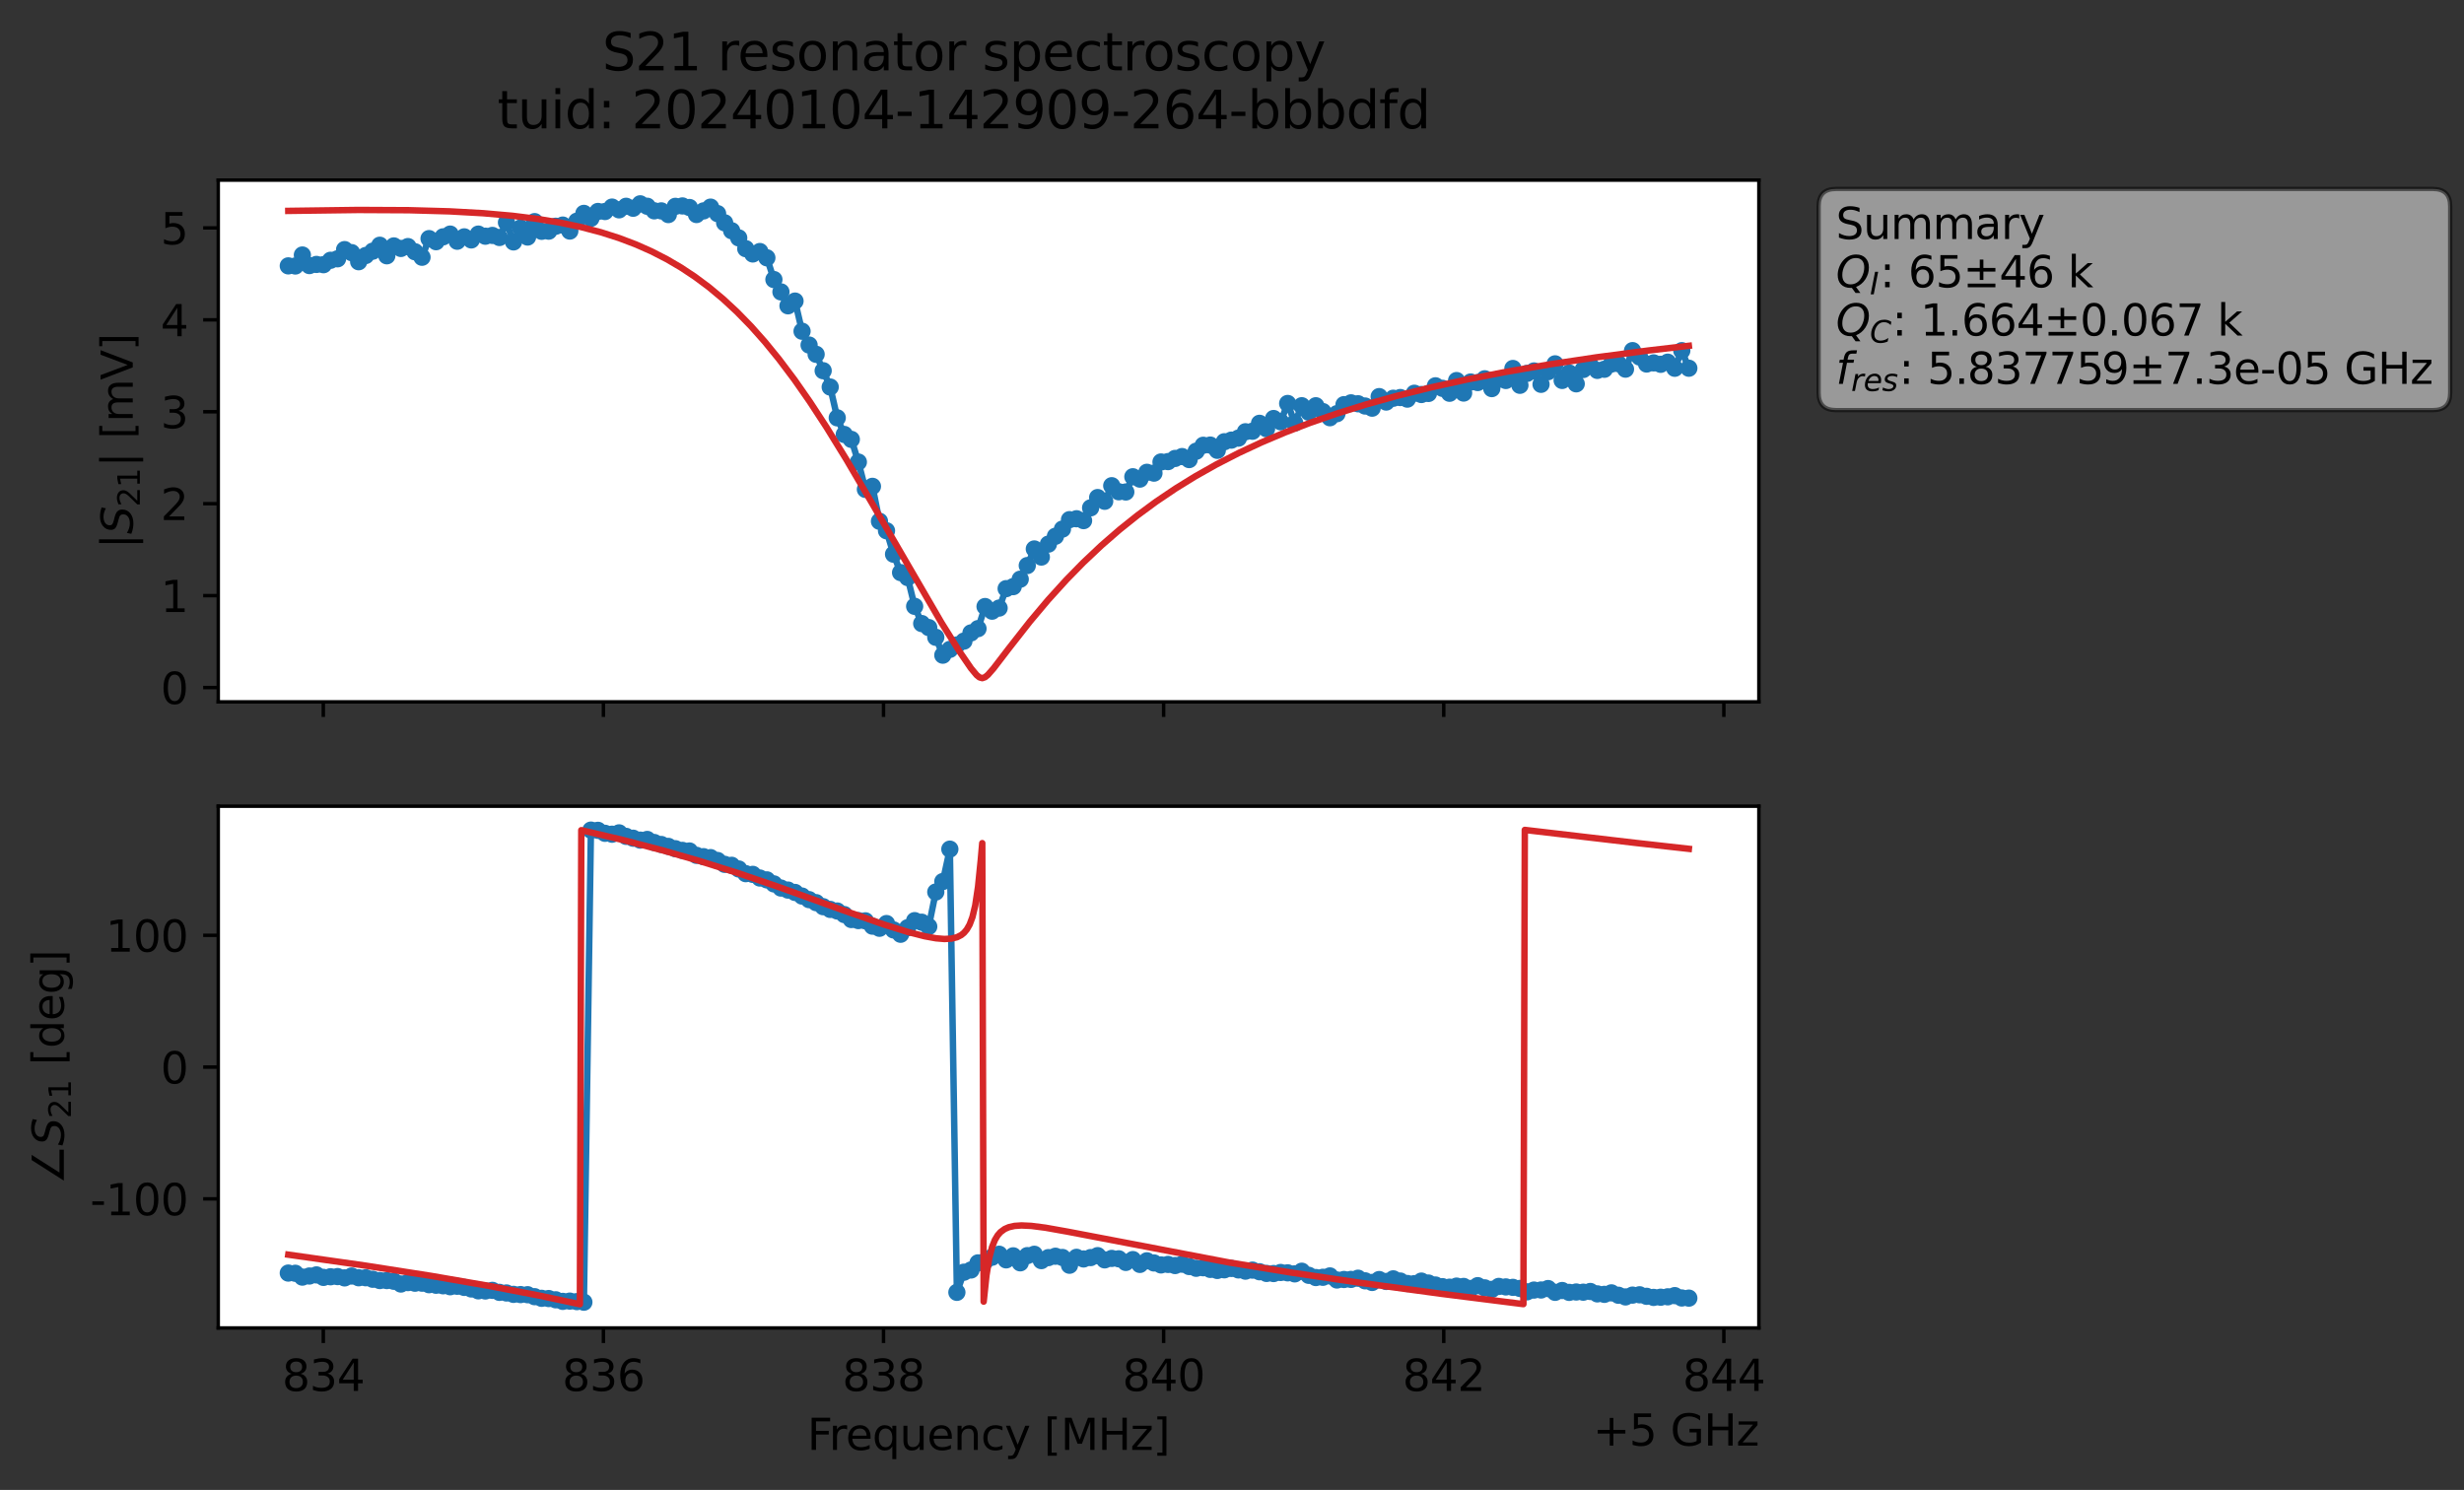 <?xml version="1.0" encoding="utf-8" standalone="no"?>
<!DOCTYPE svg PUBLIC "-//W3C//DTD SVG 1.1//EN"
  "http://www.w3.org/Graphics/SVG/1.1/DTD/svg11.dtd">
<svg xmlns:xlink="http://www.w3.org/1999/xlink" width="571.171pt" height="345.428pt" viewBox="0 0 571.171 345.428" xmlns="http://www.w3.org/2000/svg" version="1.1">
 <rect x="0" y="0" width="571.171" height="345.428" fill="#333333" stroke="none"/>
 <defs>
  <style type="text/css">*{stroke-linejoin: round; stroke-linecap: butt}</style>
 </defs>
 <g id="figure_1">
  <g id="patch_1">
   <path d="M 0 345.428 
L 571.171 345.428 
L 571.171 -0 
L 0 -0 
L 0 345.428 
z
" style="fill: none; opacity: 0"/>
  </g>
  <g id="axes_1">
   <g id="patch_2">
    <path d="M 50.595 162.72 
L 407.715 162.72 
L 407.715 41.76 
L 50.595 41.76 
z
" style="fill: #ffffff"/>
   </g>
   <g id="matplotlib.axis_1">
    <g id="xtick_1">
     <g id="line2d_1">
      <defs>
       <path id="m72aaf84c1f" d="M 0 0 
L 0 3.5 
" style="stroke: #000000; stroke-width: 0.8"/>
      </defs>
      <g>
       <use xlink:href="#m72aaf84c1f" x="74.944" y="162.72" style="stroke: #000000; stroke-width: 0.8"/>
      </g>
     </g>
    </g>
    <g id="xtick_2">
     <g id="line2d_2">
      <g>
       <use xlink:href="#m72aaf84c1f" x="139.875" y="162.72" style="stroke: #000000; stroke-width: 0.8"/>
      </g>
     </g>
    </g>
    <g id="xtick_3">
     <g id="line2d_3">
      <g>
       <use xlink:href="#m72aaf84c1f" x="204.806" y="162.72" style="stroke: #000000; stroke-width: 0.8"/>
      </g>
     </g>
    </g>
    <g id="xtick_4">
     <g id="line2d_4">
      <g>
       <use xlink:href="#m72aaf84c1f" x="269.737" y="162.72" style="stroke: #000000; stroke-width: 0.8"/>
      </g>
     </g>
    </g>
    <g id="xtick_5">
     <g id="line2d_5">
      <g>
       <use xlink:href="#m72aaf84c1f" x="334.668" y="162.72" style="stroke: #000000; stroke-width: 0.8"/>
      </g>
     </g>
    </g>
    <g id="xtick_6">
     <g id="line2d_6">
      <g>
       <use xlink:href="#m72aaf84c1f" x="399.599" y="162.72" style="stroke: #000000; stroke-width: 0.8"/>
      </g>
     </g>
    </g>
   </g>
   <g id="matplotlib.axis_2">
    <g id="ytick_1">
     <g id="line2d_7">
      <defs>
       <path id="m475e678bf9" d="M 0 0 
L -3.5 0 
" style="stroke: #000000; stroke-width: 0.8"/>
      </defs>
      <g>
       <use xlink:href="#m475e678bf9" x="50.595" y="159.402" style="stroke: #000000; stroke-width: 0.8"/>
      </g>
     </g>
     <g id="text_1">
      <!-- 0 -->
      <g transform="translate(37.233 163.201) scale(0.1 -0.1)">
       <defs>
        <path id="DejaVuSans-30" d="M 2034 4250 
Q 1547 4250 1301 3770 
Q 1056 3291 1056 2328 
Q 1056 1369 1301 889 
Q 1547 409 2034 409 
Q 2525 409 2770 889 
Q 3016 1369 3016 2328 
Q 3016 3291 2770 3770 
Q 2525 4250 2034 4250 
z
M 2034 4750 
Q 2819 4750 3233 4129 
Q 3647 3509 3647 2328 
Q 3647 1150 3233 529 
Q 2819 -91 2034 -91 
Q 1250 -91 836 529 
Q 422 1150 422 2328 
Q 422 3509 836 4129 
Q 1250 4750 2034 4750 
z
" transform="scale(0.016)"/>
       </defs>
       <use xlink:href="#DejaVuSans-30"/>
      </g>
     </g>
    </g>
    <g id="ytick_2">
     <g id="line2d_8">
      <g>
       <use xlink:href="#m475e678bf9" x="50.595" y="138.09" style="stroke: #000000; stroke-width: 0.8"/>
      </g>
     </g>
     <g id="text_2">
      <!-- 1 -->
      <g transform="translate(37.233 141.889) scale(0.1 -0.1)">
       <defs>
        <path id="DejaVuSans-31" d="M 794 531 
L 1825 531 
L 1825 4091 
L 703 3866 
L 703 4441 
L 1819 4666 
L 2450 4666 
L 2450 531 
L 3481 531 
L 3481 0 
L 794 0 
L 794 531 
z
" transform="scale(0.016)"/>
       </defs>
       <use xlink:href="#DejaVuSans-31"/>
      </g>
     </g>
    </g>
    <g id="ytick_3">
     <g id="line2d_9">
      <g>
       <use xlink:href="#m475e678bf9" x="50.595" y="116.777" style="stroke: #000000; stroke-width: 0.8"/>
      </g>
     </g>
     <g id="text_3">
      <!-- 2 -->
      <g transform="translate(37.233 120.576) scale(0.1 -0.1)">
       <defs>
        <path id="DejaVuSans-32" d="M 1228 531 
L 3431 531 
L 3431 0 
L 469 0 
L 469 531 
Q 828 903 1448 1529 
Q 2069 2156 2228 2338 
Q 2531 2678 2651 2914 
Q 2772 3150 2772 3378 
Q 2772 3750 2511 3984 
Q 2250 4219 1831 4219 
Q 1534 4219 1204 4116 
Q 875 4013 500 3803 
L 500 4441 
Q 881 4594 1212 4672 
Q 1544 4750 1819 4750 
Q 2544 4750 2975 4387 
Q 3406 4025 3406 3419 
Q 3406 3131 3298 2873 
Q 3191 2616 2906 2266 
Q 2828 2175 2409 1742 
Q 1991 1309 1228 531 
z
" transform="scale(0.016)"/>
       </defs>
       <use xlink:href="#DejaVuSans-32"/>
      </g>
     </g>
    </g>
    <g id="ytick_4">
     <g id="line2d_10">
      <g>
       <use xlink:href="#m475e678bf9" x="50.595" y="95.464" style="stroke: #000000; stroke-width: 0.8"/>
      </g>
     </g>
     <g id="text_4">
      <!-- 3 -->
      <g transform="translate(37.233 99.264) scale(0.1 -0.1)">
       <defs>
        <path id="DejaVuSans-33" d="M 2597 2516 
Q 3050 2419 3304 2112 
Q 3559 1806 3559 1356 
Q 3559 666 3084 287 
Q 2609 -91 1734 -91 
Q 1441 -91 1130 -33 
Q 819 25 488 141 
L 488 750 
Q 750 597 1062 519 
Q 1375 441 1716 441 
Q 2309 441 2620 675 
Q 2931 909 2931 1356 
Q 2931 1769 2642 2001 
Q 2353 2234 1838 2234 
L 1294 2234 
L 1294 2753 
L 1863 2753 
Q 2328 2753 2575 2939 
Q 2822 3125 2822 3475 
Q 2822 3834 2567 4026 
Q 2313 4219 1838 4219 
Q 1578 4219 1281 4162 
Q 984 4106 628 3988 
L 628 4550 
Q 988 4650 1302 4700 
Q 1616 4750 1894 4750 
Q 2613 4750 3031 4423 
Q 3450 4097 3450 3541 
Q 3450 3153 3228 2886 
Q 3006 2619 2597 2516 
z
" transform="scale(0.016)"/>
       </defs>
       <use xlink:href="#DejaVuSans-33"/>
      </g>
     </g>
    </g>
    <g id="ytick_5">
     <g id="line2d_11">
      <g>
       <use xlink:href="#m475e678bf9" x="50.595" y="74.152" style="stroke: #000000; stroke-width: 0.8"/>
      </g>
     </g>
     <g id="text_5">
      <!-- 4 -->
      <g transform="translate(37.233 77.951) scale(0.1 -0.1)">
       <defs>
        <path id="DejaVuSans-34" d="M 2419 4116 
L 825 1625 
L 2419 1625 
L 2419 4116 
z
M 2253 4666 
L 3047 4666 
L 3047 1625 
L 3713 1625 
L 3713 1100 
L 3047 1100 
L 3047 0 
L 2419 0 
L 2419 1100 
L 313 1100 
L 313 1709 
L 2253 4666 
z
" transform="scale(0.016)"/>
       </defs>
       <use xlink:href="#DejaVuSans-34"/>
      </g>
     </g>
    </g>
    <g id="ytick_6">
     <g id="line2d_12">
      <g>
       <use xlink:href="#m475e678bf9" x="50.595" y="52.839" style="stroke: #000000; stroke-width: 0.8"/>
      </g>
     </g>
     <g id="text_6">
      <!-- 5 -->
      <g transform="translate(37.233 56.638) scale(0.1 -0.1)">
       <defs>
        <path id="DejaVuSans-35" d="M 691 4666 
L 3169 4666 
L 3169 4134 
L 1269 4134 
L 1269 2991 
Q 1406 3038 1543 3061 
Q 1681 3084 1819 3084 
Q 2600 3084 3056 2656 
Q 3513 2228 3513 1497 
Q 3513 744 3044 326 
Q 2575 -91 1722 -91 
Q 1428 -91 1123 -41 
Q 819 9 494 109 
L 494 744 
Q 775 591 1075 516 
Q 1375 441 1709 441 
Q 2250 441 2565 725 
Q 2881 1009 2881 1497 
Q 2881 1984 2565 2268 
Q 2250 2553 1709 2553 
Q 1456 2553 1204 2497 
Q 953 2441 691 2322 
L 691 4666 
z
" transform="scale(0.016)"/>
       </defs>
       <use xlink:href="#DejaVuSans-35"/>
      </g>
     </g>
    </g>
    <g id="text_7">
     <!-- $|S_{21}|$ [mV] -->
     <g transform="translate(30.833 127.19) rotate(-90) scale(0.1 -0.1)">
      <defs>
       <path id="DejaVuSans-7c" d="M 1344 4891 
L 1344 -1509 
L 813 -1509 
L 813 4891 
L 1344 4891 
z
" transform="scale(0.016)"/>
       <path id="DejaVuSans-Oblique-53" d="M 3859 4513 
L 3738 3897 
Q 3422 4066 3111 4152 
Q 2800 4238 2509 4238 
Q 1944 4238 1609 3991 
Q 1275 3744 1275 3334 
Q 1275 3109 1398 2989 
Q 1522 2869 2034 2731 
L 2413 2638 
Q 3053 2472 3303 2217 
Q 3553 1963 3553 1503 
Q 3553 797 2998 353 
Q 2444 -91 1538 -91 
Q 1166 -91 791 -17 
Q 416 56 38 206 
L 166 856 
Q 513 641 861 531 
Q 1209 422 1556 422 
Q 2147 422 2503 684 
Q 2859 947 2859 1369 
Q 2859 1650 2717 1795 
Q 2575 1941 2106 2059 
L 1728 2156 
Q 1081 2325 845 2545 
Q 609 2766 609 3163 
Q 609 3859 1145 4304 
Q 1681 4750 2541 4750 
Q 2875 4750 3203 4690 
Q 3531 4631 3859 4513 
z
" transform="scale(0.016)"/>
       <path id="DejaVuSans-20" transform="scale(0.016)"/>
       <path id="DejaVuSans-5b" d="M 550 4863 
L 1875 4863 
L 1875 4416 
L 1125 4416 
L 1125 -397 
L 1875 -397 
L 1875 -844 
L 550 -844 
L 550 4863 
z
" transform="scale(0.016)"/>
       <path id="DejaVuSans-6d" d="M 3328 2828 
Q 3544 3216 3844 3400 
Q 4144 3584 4550 3584 
Q 5097 3584 5394 3201 
Q 5691 2819 5691 2113 
L 5691 0 
L 5113 0 
L 5113 2094 
Q 5113 2597 4934 2840 
Q 4756 3084 4391 3084 
Q 3944 3084 3684 2787 
Q 3425 2491 3425 1978 
L 3425 0 
L 2847 0 
L 2847 2094 
Q 2847 2600 2669 2842 
Q 2491 3084 2119 3084 
Q 1678 3084 1418 2786 
Q 1159 2488 1159 1978 
L 1159 0 
L 581 0 
L 581 3500 
L 1159 3500 
L 1159 2956 
Q 1356 3278 1631 3431 
Q 1906 3584 2284 3584 
Q 2666 3584 2933 3390 
Q 3200 3197 3328 2828 
z
" transform="scale(0.016)"/>
       <path id="DejaVuSans-56" d="M 1831 0 
L 50 4666 
L 709 4666 
L 2188 738 
L 3669 4666 
L 4325 4666 
L 2547 0 
L 1831 0 
z
" transform="scale(0.016)"/>
       <path id="DejaVuSans-5d" d="M 1947 4863 
L 1947 -844 
L 622 -844 
L 622 -397 
L 1369 -397 
L 1369 4416 
L 622 4416 
L 622 4863 
L 1947 4863 
z
" transform="scale(0.016)"/>
      </defs>
      <use xlink:href="#DejaVuSans-7c" transform="translate(0 0.578)"/>
      <use xlink:href="#DejaVuSans-Oblique-53" transform="translate(33.691 0.578)"/>
      <use xlink:href="#DejaVuSans-32" transform="translate(97.168 -15.828) scale(0.7)"/>
      <use xlink:href="#DejaVuSans-31" transform="translate(141.704 -15.828) scale(0.7)"/>
      <use xlink:href="#DejaVuSans-7c" transform="translate(188.975 0.578)"/>
      <use xlink:href="#DejaVuSans-20" transform="translate(222.666 0.578)"/>
      <use xlink:href="#DejaVuSans-5b" transform="translate(254.453 0.578)"/>
      <use xlink:href="#DejaVuSans-6d" transform="translate(293.467 0.578)"/>
      <use xlink:href="#DejaVuSans-56" transform="translate(390.879 0.578)"/>
      <use xlink:href="#DejaVuSans-5d" transform="translate(459.287 0.578)"/>
     </g>
    </g>
   </g>
   <g id="line2d_13">
    <path d="M 66.828 61.642 
L 68.459 61.669 
L 70.091 59.122 
L 71.722 61.572 
L 73.354 61.307 
L 74.985 61.366 
L 76.617 60.346 
L 78.248 60.002 
L 79.879 57.869 
L 81.511 58.574 
L 83.142 60.676 
L 84.774 59.236 
L 86.405 58.23 
L 88.037 56.858 
L 89.668 59.302 
L 91.299 57.016 
L 92.931 57.603 
L 94.562 57.168 
L 97.825 59.64 
L 99.457 55.319 
L 101.088 56.036 
L 102.719 54.907 
L 104.351 54.273 
L 105.982 55.926 
L 107.614 54.914 
L 109.245 55.624 
L 110.877 54.275 
L 112.508 54.762 
L 114.14 54.581 
L 115.771 55.063 
L 117.402 51.585 
L 119.034 56.085 
L 120.665 52.853 
L 122.297 54.955 
L 123.928 51.382 
L 125.56 53.625 
L 127.191 53.593 
L 128.822 52.452 
L 130.454 52.184 
L 132.085 53.57 
L 133.717 51.287 
L 135.348 49.474 
L 136.98 50.613 
L 138.611 49.026 
L 140.242 49.04 
L 141.874 48.013 
L 143.505 48.649 
L 145.137 47.827 
L 146.768 48.281 
L 148.4 47.258 
L 150.031 47.819 
L 151.662 48.879 
L 153.294 48.892 
L 154.925 49.746 
L 156.557 47.841 
L 158.188 47.745 
L 159.82 48.108 
L 161.451 49.737 
L 164.714 48.021 
L 166.345 49.527 
L 167.977 51.653 
L 169.608 53.497 
L 171.24 55.152 
L 172.871 57.653 
L 174.502 58.878 
L 176.134 58.316 
L 177.765 59.77 
L 179.397 64.813 
L 181.028 67.676 
L 182.66 70.897 
L 184.291 69.803 
L 185.922 76.792 
L 187.554 79.995 
L 189.185 82.145 
L 192.448 89.733 
L 194.08 96.872 
L 195.711 100.728 
L 197.342 101.87 
L 198.974 107.123 
L 200.605 113.461 
L 202.237 112.755 
L 203.868 120.854 
L 205.5 123.052 
L 207.131 128.486 
L 208.762 132.751 
L 210.394 133.902 
L 212.025 140.573 
L 213.657 144.566 
L 215.288 145.498 
L 216.92 147.752 
L 218.551 151.897 
L 220.182 150.555 
L 223.445 148.636 
L 225.077 146.735 
L 226.708 145.743 
L 228.34 140.621 
L 229.971 141.695 
L 231.602 140.976 
L 233.234 136.473 
L 234.865 136.006 
L 236.497 134.284 
L 238.128 131.121 
L 239.76 127.27 
L 241.391 129.148 
L 243.022 126.15 
L 246.285 122.661 
L 247.917 120.48 
L 249.548 120.268 
L 251.18 120.7 
L 252.811 117.738 
L 254.442 115.354 
L 256.074 116.218 
L 257.705 112.609 
L 259.337 114.011 
L 260.968 114.062 
L 262.6 110.532 
L 264.231 111.077 
L 265.862 109.501 
L 267.494 109.691 
L 269.125 107.105 
L 270.757 107.019 
L 272.388 106.287 
L 274.02 105.852 
L 275.651 106.548 
L 277.282 104.613 
L 278.914 103.234 
L 280.545 103.189 
L 282.177 104.405 
L 283.808 102.414 
L 287.071 101.576 
L 288.703 100.1 
L 290.334 99.977 
L 291.965 98.143 
L 293.597 99.405 
L 295.228 97.032 
L 296.86 97.784 
L 298.491 93.542 
L 300.123 98.074 
L 301.754 94.064 
L 303.385 95.57 
L 305.017 94.07 
L 308.28 96.847 
L 309.911 95.907 
L 311.543 93.817 
L 313.174 93.399 
L 314.805 93.61 
L 318.068 94.632 
L 319.7 91.949 
L 321.331 93.211 
L 322.963 92.329 
L 324.594 92.166 
L 326.225 92.53 
L 327.857 91.172 
L 329.488 91.466 
L 331.12 91.219 
L 332.751 89.447 
L 334.383 90.032 
L 336.014 91.173 
L 337.645 88.23 
L 339.277 91.123 
L 340.908 88.565 
L 342.54 88.688 
L 344.171 87.819 
L 345.803 90.094 
L 347.434 87.929 
L 349.065 88.214 
L 350.697 85.427 
L 352.328 89.328 
L 353.96 86.57 
L 355.591 86.005 
L 357.223 89.101 
L 358.854 86.176 
L 360.485 84.357 
L 362.117 88.203 
L 363.748 86.467 
L 365.38 88.987 
L 367.011 85.667 
L 368.643 84.698 
L 370.274 85.871 
L 371.905 85.61 
L 373.537 84.404 
L 375.168 84.32 
L 376.8 85.582 
L 378.431 81.291 
L 381.694 84.395 
L 383.325 84.135 
L 384.957 84.461 
L 386.588 83.97 
L 388.22 85.379 
L 389.851 81.299 
L 391.483 85.369 
L 391.483 85.369 
" clip-path="url(#p58753eb79a)" style="fill: none; stroke: #1f77b4; stroke-width: 1.5; stroke-linecap: square"/>
    <defs>
     <path id="mf180c81ce4" d="M 0 1.5 
C 0.398 1.5 0.779 1.342 1.061 1.061 
C 1.342 0.779 1.5 0.398 1.5 0 
C 1.5 -0.398 1.342 -0.779 1.061 -1.061 
C 0.779 -1.342 0.398 -1.5 0 -1.5 
C -0.398 -1.5 -0.779 -1.342 -1.061 -1.061 
C -1.342 -0.779 -1.5 -0.398 -1.5 0 
C -1.5 0.398 -1.342 0.779 -1.061 1.061 
C -0.779 1.342 -0.398 1.5 0 1.5 
z
" style="stroke: #1f77b4"/>
    </defs>
    <g clip-path="url(#p58753eb79a)">
     <use xlink:href="#mf180c81ce4" x="66.828" y="61.642" style="fill: #1f77b4; stroke: #1f77b4"/>
     <use xlink:href="#mf180c81ce4" x="68.459" y="61.669" style="fill: #1f77b4; stroke: #1f77b4"/>
     <use xlink:href="#mf180c81ce4" x="70.091" y="59.122" style="fill: #1f77b4; stroke: #1f77b4"/>
     <use xlink:href="#mf180c81ce4" x="71.722" y="61.572" style="fill: #1f77b4; stroke: #1f77b4"/>
     <use xlink:href="#mf180c81ce4" x="73.354" y="61.307" style="fill: #1f77b4; stroke: #1f77b4"/>
     <use xlink:href="#mf180c81ce4" x="74.985" y="61.366" style="fill: #1f77b4; stroke: #1f77b4"/>
     <use xlink:href="#mf180c81ce4" x="76.617" y="60.346" style="fill: #1f77b4; stroke: #1f77b4"/>
     <use xlink:href="#mf180c81ce4" x="78.248" y="60.002" style="fill: #1f77b4; stroke: #1f77b4"/>
     <use xlink:href="#mf180c81ce4" x="79.879" y="57.869" style="fill: #1f77b4; stroke: #1f77b4"/>
     <use xlink:href="#mf180c81ce4" x="81.511" y="58.574" style="fill: #1f77b4; stroke: #1f77b4"/>
     <use xlink:href="#mf180c81ce4" x="83.142" y="60.676" style="fill: #1f77b4; stroke: #1f77b4"/>
     <use xlink:href="#mf180c81ce4" x="84.774" y="59.236" style="fill: #1f77b4; stroke: #1f77b4"/>
     <use xlink:href="#mf180c81ce4" x="86.405" y="58.23" style="fill: #1f77b4; stroke: #1f77b4"/>
     <use xlink:href="#mf180c81ce4" x="88.037" y="56.858" style="fill: #1f77b4; stroke: #1f77b4"/>
     <use xlink:href="#mf180c81ce4" x="89.668" y="59.302" style="fill: #1f77b4; stroke: #1f77b4"/>
     <use xlink:href="#mf180c81ce4" x="91.299" y="57.016" style="fill: #1f77b4; stroke: #1f77b4"/>
     <use xlink:href="#mf180c81ce4" x="92.931" y="57.603" style="fill: #1f77b4; stroke: #1f77b4"/>
     <use xlink:href="#mf180c81ce4" x="94.562" y="57.168" style="fill: #1f77b4; stroke: #1f77b4"/>
     <use xlink:href="#mf180c81ce4" x="96.194" y="58.369" style="fill: #1f77b4; stroke: #1f77b4"/>
     <use xlink:href="#mf180c81ce4" x="97.825" y="59.64" style="fill: #1f77b4; stroke: #1f77b4"/>
     <use xlink:href="#mf180c81ce4" x="99.457" y="55.319" style="fill: #1f77b4; stroke: #1f77b4"/>
     <use xlink:href="#mf180c81ce4" x="101.088" y="56.036" style="fill: #1f77b4; stroke: #1f77b4"/>
     <use xlink:href="#mf180c81ce4" x="102.719" y="54.907" style="fill: #1f77b4; stroke: #1f77b4"/>
     <use xlink:href="#mf180c81ce4" x="104.351" y="54.273" style="fill: #1f77b4; stroke: #1f77b4"/>
     <use xlink:href="#mf180c81ce4" x="105.982" y="55.926" style="fill: #1f77b4; stroke: #1f77b4"/>
     <use xlink:href="#mf180c81ce4" x="107.614" y="54.914" style="fill: #1f77b4; stroke: #1f77b4"/>
     <use xlink:href="#mf180c81ce4" x="109.245" y="55.624" style="fill: #1f77b4; stroke: #1f77b4"/>
     <use xlink:href="#mf180c81ce4" x="110.877" y="54.275" style="fill: #1f77b4; stroke: #1f77b4"/>
     <use xlink:href="#mf180c81ce4" x="112.508" y="54.762" style="fill: #1f77b4; stroke: #1f77b4"/>
     <use xlink:href="#mf180c81ce4" x="114.14" y="54.581" style="fill: #1f77b4; stroke: #1f77b4"/>
     <use xlink:href="#mf180c81ce4" x="115.771" y="55.063" style="fill: #1f77b4; stroke: #1f77b4"/>
     <use xlink:href="#mf180c81ce4" x="117.402" y="51.585" style="fill: #1f77b4; stroke: #1f77b4"/>
     <use xlink:href="#mf180c81ce4" x="119.034" y="56.085" style="fill: #1f77b4; stroke: #1f77b4"/>
     <use xlink:href="#mf180c81ce4" x="120.665" y="52.853" style="fill: #1f77b4; stroke: #1f77b4"/>
     <use xlink:href="#mf180c81ce4" x="122.297" y="54.955" style="fill: #1f77b4; stroke: #1f77b4"/>
     <use xlink:href="#mf180c81ce4" x="123.928" y="51.382" style="fill: #1f77b4; stroke: #1f77b4"/>
     <use xlink:href="#mf180c81ce4" x="125.56" y="53.625" style="fill: #1f77b4; stroke: #1f77b4"/>
     <use xlink:href="#mf180c81ce4" x="127.191" y="53.593" style="fill: #1f77b4; stroke: #1f77b4"/>
     <use xlink:href="#mf180c81ce4" x="128.822" y="52.452" style="fill: #1f77b4; stroke: #1f77b4"/>
     <use xlink:href="#mf180c81ce4" x="130.454" y="52.184" style="fill: #1f77b4; stroke: #1f77b4"/>
     <use xlink:href="#mf180c81ce4" x="132.085" y="53.57" style="fill: #1f77b4; stroke: #1f77b4"/>
     <use xlink:href="#mf180c81ce4" x="133.717" y="51.287" style="fill: #1f77b4; stroke: #1f77b4"/>
     <use xlink:href="#mf180c81ce4" x="135.348" y="49.474" style="fill: #1f77b4; stroke: #1f77b4"/>
     <use xlink:href="#mf180c81ce4" x="136.98" y="50.613" style="fill: #1f77b4; stroke: #1f77b4"/>
     <use xlink:href="#mf180c81ce4" x="138.611" y="49.026" style="fill: #1f77b4; stroke: #1f77b4"/>
     <use xlink:href="#mf180c81ce4" x="140.242" y="49.04" style="fill: #1f77b4; stroke: #1f77b4"/>
     <use xlink:href="#mf180c81ce4" x="141.874" y="48.013" style="fill: #1f77b4; stroke: #1f77b4"/>
     <use xlink:href="#mf180c81ce4" x="143.505" y="48.649" style="fill: #1f77b4; stroke: #1f77b4"/>
     <use xlink:href="#mf180c81ce4" x="145.137" y="47.827" style="fill: #1f77b4; stroke: #1f77b4"/>
     <use xlink:href="#mf180c81ce4" x="146.768" y="48.281" style="fill: #1f77b4; stroke: #1f77b4"/>
     <use xlink:href="#mf180c81ce4" x="148.4" y="47.258" style="fill: #1f77b4; stroke: #1f77b4"/>
     <use xlink:href="#mf180c81ce4" x="150.031" y="47.819" style="fill: #1f77b4; stroke: #1f77b4"/>
     <use xlink:href="#mf180c81ce4" x="151.662" y="48.879" style="fill: #1f77b4; stroke: #1f77b4"/>
     <use xlink:href="#mf180c81ce4" x="153.294" y="48.892" style="fill: #1f77b4; stroke: #1f77b4"/>
     <use xlink:href="#mf180c81ce4" x="154.925" y="49.746" style="fill: #1f77b4; stroke: #1f77b4"/>
     <use xlink:href="#mf180c81ce4" x="156.557" y="47.841" style="fill: #1f77b4; stroke: #1f77b4"/>
     <use xlink:href="#mf180c81ce4" x="158.188" y="47.745" style="fill: #1f77b4; stroke: #1f77b4"/>
     <use xlink:href="#mf180c81ce4" x="159.82" y="48.108" style="fill: #1f77b4; stroke: #1f77b4"/>
     <use xlink:href="#mf180c81ce4" x="161.451" y="49.737" style="fill: #1f77b4; stroke: #1f77b4"/>
     <use xlink:href="#mf180c81ce4" x="163.082" y="48.899" style="fill: #1f77b4; stroke: #1f77b4"/>
     <use xlink:href="#mf180c81ce4" x="164.714" y="48.021" style="fill: #1f77b4; stroke: #1f77b4"/>
     <use xlink:href="#mf180c81ce4" x="166.345" y="49.527" style="fill: #1f77b4; stroke: #1f77b4"/>
     <use xlink:href="#mf180c81ce4" x="167.977" y="51.653" style="fill: #1f77b4; stroke: #1f77b4"/>
     <use xlink:href="#mf180c81ce4" x="169.608" y="53.497" style="fill: #1f77b4; stroke: #1f77b4"/>
     <use xlink:href="#mf180c81ce4" x="171.24" y="55.152" style="fill: #1f77b4; stroke: #1f77b4"/>
     <use xlink:href="#mf180c81ce4" x="172.871" y="57.653" style="fill: #1f77b4; stroke: #1f77b4"/>
     <use xlink:href="#mf180c81ce4" x="174.502" y="58.878" style="fill: #1f77b4; stroke: #1f77b4"/>
     <use xlink:href="#mf180c81ce4" x="176.134" y="58.316" style="fill: #1f77b4; stroke: #1f77b4"/>
     <use xlink:href="#mf180c81ce4" x="177.765" y="59.77" style="fill: #1f77b4; stroke: #1f77b4"/>
     <use xlink:href="#mf180c81ce4" x="179.397" y="64.813" style="fill: #1f77b4; stroke: #1f77b4"/>
     <use xlink:href="#mf180c81ce4" x="181.028" y="67.676" style="fill: #1f77b4; stroke: #1f77b4"/>
     <use xlink:href="#mf180c81ce4" x="182.66" y="70.897" style="fill: #1f77b4; stroke: #1f77b4"/>
     <use xlink:href="#mf180c81ce4" x="184.291" y="69.803" style="fill: #1f77b4; stroke: #1f77b4"/>
     <use xlink:href="#mf180c81ce4" x="185.922" y="76.792" style="fill: #1f77b4; stroke: #1f77b4"/>
     <use xlink:href="#mf180c81ce4" x="187.554" y="79.995" style="fill: #1f77b4; stroke: #1f77b4"/>
     <use xlink:href="#mf180c81ce4" x="189.185" y="82.145" style="fill: #1f77b4; stroke: #1f77b4"/>
     <use xlink:href="#mf180c81ce4" x="190.817" y="85.947" style="fill: #1f77b4; stroke: #1f77b4"/>
     <use xlink:href="#mf180c81ce4" x="192.448" y="89.733" style="fill: #1f77b4; stroke: #1f77b4"/>
     <use xlink:href="#mf180c81ce4" x="194.08" y="96.872" style="fill: #1f77b4; stroke: #1f77b4"/>
     <use xlink:href="#mf180c81ce4" x="195.711" y="100.728" style="fill: #1f77b4; stroke: #1f77b4"/>
     <use xlink:href="#mf180c81ce4" x="197.342" y="101.87" style="fill: #1f77b4; stroke: #1f77b4"/>
     <use xlink:href="#mf180c81ce4" x="198.974" y="107.123" style="fill: #1f77b4; stroke: #1f77b4"/>
     <use xlink:href="#mf180c81ce4" x="200.605" y="113.461" style="fill: #1f77b4; stroke: #1f77b4"/>
     <use xlink:href="#mf180c81ce4" x="202.237" y="112.755" style="fill: #1f77b4; stroke: #1f77b4"/>
     <use xlink:href="#mf180c81ce4" x="203.868" y="120.854" style="fill: #1f77b4; stroke: #1f77b4"/>
     <use xlink:href="#mf180c81ce4" x="205.5" y="123.052" style="fill: #1f77b4; stroke: #1f77b4"/>
     <use xlink:href="#mf180c81ce4" x="207.131" y="128.486" style="fill: #1f77b4; stroke: #1f77b4"/>
     <use xlink:href="#mf180c81ce4" x="208.762" y="132.751" style="fill: #1f77b4; stroke: #1f77b4"/>
     <use xlink:href="#mf180c81ce4" x="210.394" y="133.902" style="fill: #1f77b4; stroke: #1f77b4"/>
     <use xlink:href="#mf180c81ce4" x="212.025" y="140.573" style="fill: #1f77b4; stroke: #1f77b4"/>
     <use xlink:href="#mf180c81ce4" x="213.657" y="144.566" style="fill: #1f77b4; stroke: #1f77b4"/>
     <use xlink:href="#mf180c81ce4" x="215.288" y="145.498" style="fill: #1f77b4; stroke: #1f77b4"/>
     <use xlink:href="#mf180c81ce4" x="216.92" y="147.752" style="fill: #1f77b4; stroke: #1f77b4"/>
     <use xlink:href="#mf180c81ce4" x="218.551" y="151.897" style="fill: #1f77b4; stroke: #1f77b4"/>
     <use xlink:href="#mf180c81ce4" x="220.182" y="150.555" style="fill: #1f77b4; stroke: #1f77b4"/>
     <use xlink:href="#mf180c81ce4" x="221.814" y="149.534" style="fill: #1f77b4; stroke: #1f77b4"/>
     <use xlink:href="#mf180c81ce4" x="223.445" y="148.636" style="fill: #1f77b4; stroke: #1f77b4"/>
     <use xlink:href="#mf180c81ce4" x="225.077" y="146.735" style="fill: #1f77b4; stroke: #1f77b4"/>
     <use xlink:href="#mf180c81ce4" x="226.708" y="145.743" style="fill: #1f77b4; stroke: #1f77b4"/>
     <use xlink:href="#mf180c81ce4" x="228.34" y="140.621" style="fill: #1f77b4; stroke: #1f77b4"/>
     <use xlink:href="#mf180c81ce4" x="229.971" y="141.695" style="fill: #1f77b4; stroke: #1f77b4"/>
     <use xlink:href="#mf180c81ce4" x="231.602" y="140.976" style="fill: #1f77b4; stroke: #1f77b4"/>
     <use xlink:href="#mf180c81ce4" x="233.234" y="136.473" style="fill: #1f77b4; stroke: #1f77b4"/>
     <use xlink:href="#mf180c81ce4" x="234.865" y="136.006" style="fill: #1f77b4; stroke: #1f77b4"/>
     <use xlink:href="#mf180c81ce4" x="236.497" y="134.284" style="fill: #1f77b4; stroke: #1f77b4"/>
     <use xlink:href="#mf180c81ce4" x="238.128" y="131.121" style="fill: #1f77b4; stroke: #1f77b4"/>
     <use xlink:href="#mf180c81ce4" x="239.76" y="127.27" style="fill: #1f77b4; stroke: #1f77b4"/>
     <use xlink:href="#mf180c81ce4" x="241.391" y="129.148" style="fill: #1f77b4; stroke: #1f77b4"/>
     <use xlink:href="#mf180c81ce4" x="243.022" y="126.15" style="fill: #1f77b4; stroke: #1f77b4"/>
     <use xlink:href="#mf180c81ce4" x="244.654" y="124.329" style="fill: #1f77b4; stroke: #1f77b4"/>
     <use xlink:href="#mf180c81ce4" x="246.285" y="122.661" style="fill: #1f77b4; stroke: #1f77b4"/>
     <use xlink:href="#mf180c81ce4" x="247.917" y="120.48" style="fill: #1f77b4; stroke: #1f77b4"/>
     <use xlink:href="#mf180c81ce4" x="249.548" y="120.268" style="fill: #1f77b4; stroke: #1f77b4"/>
     <use xlink:href="#mf180c81ce4" x="251.18" y="120.7" style="fill: #1f77b4; stroke: #1f77b4"/>
     <use xlink:href="#mf180c81ce4" x="252.811" y="117.738" style="fill: #1f77b4; stroke: #1f77b4"/>
     <use xlink:href="#mf180c81ce4" x="254.442" y="115.354" style="fill: #1f77b4; stroke: #1f77b4"/>
     <use xlink:href="#mf180c81ce4" x="256.074" y="116.218" style="fill: #1f77b4; stroke: #1f77b4"/>
     <use xlink:href="#mf180c81ce4" x="257.705" y="112.609" style="fill: #1f77b4; stroke: #1f77b4"/>
     <use xlink:href="#mf180c81ce4" x="259.337" y="114.011" style="fill: #1f77b4; stroke: #1f77b4"/>
     <use xlink:href="#mf180c81ce4" x="260.968" y="114.062" style="fill: #1f77b4; stroke: #1f77b4"/>
     <use xlink:href="#mf180c81ce4" x="262.6" y="110.532" style="fill: #1f77b4; stroke: #1f77b4"/>
     <use xlink:href="#mf180c81ce4" x="264.231" y="111.077" style="fill: #1f77b4; stroke: #1f77b4"/>
     <use xlink:href="#mf180c81ce4" x="265.862" y="109.501" style="fill: #1f77b4; stroke: #1f77b4"/>
     <use xlink:href="#mf180c81ce4" x="267.494" y="109.691" style="fill: #1f77b4; stroke: #1f77b4"/>
     <use xlink:href="#mf180c81ce4" x="269.125" y="107.105" style="fill: #1f77b4; stroke: #1f77b4"/>
     <use xlink:href="#mf180c81ce4" x="270.757" y="107.019" style="fill: #1f77b4; stroke: #1f77b4"/>
     <use xlink:href="#mf180c81ce4" x="272.388" y="106.287" style="fill: #1f77b4; stroke: #1f77b4"/>
     <use xlink:href="#mf180c81ce4" x="274.02" y="105.852" style="fill: #1f77b4; stroke: #1f77b4"/>
     <use xlink:href="#mf180c81ce4" x="275.651" y="106.548" style="fill: #1f77b4; stroke: #1f77b4"/>
     <use xlink:href="#mf180c81ce4" x="277.282" y="104.613" style="fill: #1f77b4; stroke: #1f77b4"/>
     <use xlink:href="#mf180c81ce4" x="278.914" y="103.234" style="fill: #1f77b4; stroke: #1f77b4"/>
     <use xlink:href="#mf180c81ce4" x="280.545" y="103.189" style="fill: #1f77b4; stroke: #1f77b4"/>
     <use xlink:href="#mf180c81ce4" x="282.177" y="104.405" style="fill: #1f77b4; stroke: #1f77b4"/>
     <use xlink:href="#mf180c81ce4" x="283.808" y="102.414" style="fill: #1f77b4; stroke: #1f77b4"/>
     <use xlink:href="#mf180c81ce4" x="285.44" y="102.04" style="fill: #1f77b4; stroke: #1f77b4"/>
     <use xlink:href="#mf180c81ce4" x="287.071" y="101.576" style="fill: #1f77b4; stroke: #1f77b4"/>
     <use xlink:href="#mf180c81ce4" x="288.703" y="100.1" style="fill: #1f77b4; stroke: #1f77b4"/>
     <use xlink:href="#mf180c81ce4" x="290.334" y="99.977" style="fill: #1f77b4; stroke: #1f77b4"/>
     <use xlink:href="#mf180c81ce4" x="291.965" y="98.143" style="fill: #1f77b4; stroke: #1f77b4"/>
     <use xlink:href="#mf180c81ce4" x="293.597" y="99.405" style="fill: #1f77b4; stroke: #1f77b4"/>
     <use xlink:href="#mf180c81ce4" x="295.228" y="97.032" style="fill: #1f77b4; stroke: #1f77b4"/>
     <use xlink:href="#mf180c81ce4" x="296.86" y="97.784" style="fill: #1f77b4; stroke: #1f77b4"/>
     <use xlink:href="#mf180c81ce4" x="298.491" y="93.542" style="fill: #1f77b4; stroke: #1f77b4"/>
     <use xlink:href="#mf180c81ce4" x="300.123" y="98.074" style="fill: #1f77b4; stroke: #1f77b4"/>
     <use xlink:href="#mf180c81ce4" x="301.754" y="94.064" style="fill: #1f77b4; stroke: #1f77b4"/>
     <use xlink:href="#mf180c81ce4" x="303.385" y="95.57" style="fill: #1f77b4; stroke: #1f77b4"/>
     <use xlink:href="#mf180c81ce4" x="305.017" y="94.07" style="fill: #1f77b4; stroke: #1f77b4"/>
     <use xlink:href="#mf180c81ce4" x="306.648" y="95.422" style="fill: #1f77b4; stroke: #1f77b4"/>
     <use xlink:href="#mf180c81ce4" x="308.28" y="96.847" style="fill: #1f77b4; stroke: #1f77b4"/>
     <use xlink:href="#mf180c81ce4" x="309.911" y="95.907" style="fill: #1f77b4; stroke: #1f77b4"/>
     <use xlink:href="#mf180c81ce4" x="311.543" y="93.817" style="fill: #1f77b4; stroke: #1f77b4"/>
     <use xlink:href="#mf180c81ce4" x="313.174" y="93.399" style="fill: #1f77b4; stroke: #1f77b4"/>
     <use xlink:href="#mf180c81ce4" x="314.805" y="93.61" style="fill: #1f77b4; stroke: #1f77b4"/>
     <use xlink:href="#mf180c81ce4" x="316.437" y="94.133" style="fill: #1f77b4; stroke: #1f77b4"/>
     <use xlink:href="#mf180c81ce4" x="318.068" y="94.632" style="fill: #1f77b4; stroke: #1f77b4"/>
     <use xlink:href="#mf180c81ce4" x="319.7" y="91.949" style="fill: #1f77b4; stroke: #1f77b4"/>
     <use xlink:href="#mf180c81ce4" x="321.331" y="93.211" style="fill: #1f77b4; stroke: #1f77b4"/>
     <use xlink:href="#mf180c81ce4" x="322.963" y="92.329" style="fill: #1f77b4; stroke: #1f77b4"/>
     <use xlink:href="#mf180c81ce4" x="324.594" y="92.166" style="fill: #1f77b4; stroke: #1f77b4"/>
     <use xlink:href="#mf180c81ce4" x="326.225" y="92.53" style="fill: #1f77b4; stroke: #1f77b4"/>
     <use xlink:href="#mf180c81ce4" x="327.857" y="91.172" style="fill: #1f77b4; stroke: #1f77b4"/>
     <use xlink:href="#mf180c81ce4" x="329.488" y="91.466" style="fill: #1f77b4; stroke: #1f77b4"/>
     <use xlink:href="#mf180c81ce4" x="331.12" y="91.219" style="fill: #1f77b4; stroke: #1f77b4"/>
     <use xlink:href="#mf180c81ce4" x="332.751" y="89.447" style="fill: #1f77b4; stroke: #1f77b4"/>
     <use xlink:href="#mf180c81ce4" x="334.383" y="90.032" style="fill: #1f77b4; stroke: #1f77b4"/>
     <use xlink:href="#mf180c81ce4" x="336.014" y="91.173" style="fill: #1f77b4; stroke: #1f77b4"/>
     <use xlink:href="#mf180c81ce4" x="337.645" y="88.23" style="fill: #1f77b4; stroke: #1f77b4"/>
     <use xlink:href="#mf180c81ce4" x="339.277" y="91.123" style="fill: #1f77b4; stroke: #1f77b4"/>
     <use xlink:href="#mf180c81ce4" x="340.908" y="88.565" style="fill: #1f77b4; stroke: #1f77b4"/>
     <use xlink:href="#mf180c81ce4" x="342.54" y="88.688" style="fill: #1f77b4; stroke: #1f77b4"/>
     <use xlink:href="#mf180c81ce4" x="344.171" y="87.819" style="fill: #1f77b4; stroke: #1f77b4"/>
     <use xlink:href="#mf180c81ce4" x="345.803" y="90.094" style="fill: #1f77b4; stroke: #1f77b4"/>
     <use xlink:href="#mf180c81ce4" x="347.434" y="87.929" style="fill: #1f77b4; stroke: #1f77b4"/>
     <use xlink:href="#mf180c81ce4" x="349.065" y="88.214" style="fill: #1f77b4; stroke: #1f77b4"/>
     <use xlink:href="#mf180c81ce4" x="350.697" y="85.427" style="fill: #1f77b4; stroke: #1f77b4"/>
     <use xlink:href="#mf180c81ce4" x="352.328" y="89.328" style="fill: #1f77b4; stroke: #1f77b4"/>
     <use xlink:href="#mf180c81ce4" x="353.96" y="86.57" style="fill: #1f77b4; stroke: #1f77b4"/>
     <use xlink:href="#mf180c81ce4" x="355.591" y="86.005" style="fill: #1f77b4; stroke: #1f77b4"/>
     <use xlink:href="#mf180c81ce4" x="357.223" y="89.101" style="fill: #1f77b4; stroke: #1f77b4"/>
     <use xlink:href="#mf180c81ce4" x="358.854" y="86.176" style="fill: #1f77b4; stroke: #1f77b4"/>
     <use xlink:href="#mf180c81ce4" x="360.485" y="84.357" style="fill: #1f77b4; stroke: #1f77b4"/>
     <use xlink:href="#mf180c81ce4" x="362.117" y="88.203" style="fill: #1f77b4; stroke: #1f77b4"/>
     <use xlink:href="#mf180c81ce4" x="363.748" y="86.467" style="fill: #1f77b4; stroke: #1f77b4"/>
     <use xlink:href="#mf180c81ce4" x="365.38" y="88.987" style="fill: #1f77b4; stroke: #1f77b4"/>
     <use xlink:href="#mf180c81ce4" x="367.011" y="85.667" style="fill: #1f77b4; stroke: #1f77b4"/>
     <use xlink:href="#mf180c81ce4" x="368.643" y="84.698" style="fill: #1f77b4; stroke: #1f77b4"/>
     <use xlink:href="#mf180c81ce4" x="370.274" y="85.871" style="fill: #1f77b4; stroke: #1f77b4"/>
     <use xlink:href="#mf180c81ce4" x="371.905" y="85.61" style="fill: #1f77b4; stroke: #1f77b4"/>
     <use xlink:href="#mf180c81ce4" x="373.537" y="84.404" style="fill: #1f77b4; stroke: #1f77b4"/>
     <use xlink:href="#mf180c81ce4" x="375.168" y="84.32" style="fill: #1f77b4; stroke: #1f77b4"/>
     <use xlink:href="#mf180c81ce4" x="376.8" y="85.582" style="fill: #1f77b4; stroke: #1f77b4"/>
     <use xlink:href="#mf180c81ce4" x="378.431" y="81.291" style="fill: #1f77b4; stroke: #1f77b4"/>
     <use xlink:href="#mf180c81ce4" x="380.063" y="82.77" style="fill: #1f77b4; stroke: #1f77b4"/>
     <use xlink:href="#mf180c81ce4" x="381.694" y="84.395" style="fill: #1f77b4; stroke: #1f77b4"/>
     <use xlink:href="#mf180c81ce4" x="383.325" y="84.135" style="fill: #1f77b4; stroke: #1f77b4"/>
     <use xlink:href="#mf180c81ce4" x="384.957" y="84.461" style="fill: #1f77b4; stroke: #1f77b4"/>
     <use xlink:href="#mf180c81ce4" x="386.588" y="83.97" style="fill: #1f77b4; stroke: #1f77b4"/>
     <use xlink:href="#mf180c81ce4" x="388.22" y="85.379" style="fill: #1f77b4; stroke: #1f77b4"/>
     <use xlink:href="#mf180c81ce4" x="389.851" y="81.299" style="fill: #1f77b4; stroke: #1f77b4"/>
     <use xlink:href="#mf180c81ce4" x="391.483" y="85.369" style="fill: #1f77b4; stroke: #1f77b4"/>
    </g>
   </g>
   <g id="line2d_14">
    <path d="M 66.828 48.892 
L 83.077 48.677 
L 94.776 48.735 
L 104.201 48.999 
L 112 49.433 
L 118.825 50.034 
L 124.674 50.765 
L 129.874 51.627 
L 134.749 52.656 
L 139.298 53.851 
L 143.523 55.199 
L 147.423 56.68 
L 150.998 58.267 
L 154.573 60.099 
L 157.822 62.002 
L 161.072 64.152 
L 164.322 66.57 
L 167.572 69.277 
L 170.821 72.289 
L 174.071 75.618 
L 177.321 79.275 
L 180.571 83.259 
L 184.146 88.012 
L 187.72 93.134 
L 191.62 99.103 
L 196.17 106.487 
L 202.02 116.451 
L 218.268 144.425 
L 222.493 151.158 
L 225.093 154.949 
L 226.393 156.511 
L 227.043 157.036 
L 227.693 157.222 
L 228.343 156.999 
L 228.993 156.468 
L 230.293 154.984 
L 233.868 150.32 
L 238.742 144.103 
L 242.967 139.082 
L 247.192 134.427 
L 251.091 130.445 
L 255.316 126.458 
L 259.541 122.788 
L 263.766 119.412 
L 267.99 116.306 
L 272.54 113.238 
L 277.09 110.429 
L 281.964 107.68 
L 287.164 105.012 
L 292.364 102.588 
L 297.888 100.25 
L 303.738 98.009 
L 309.913 95.873 
L 316.737 93.751 
L 323.887 91.762 
L 331.686 89.825 
L 340.136 87.962 
L 349.235 86.188 
L 359.31 84.459 
L 370.034 82.845 
L 382.058 81.266 
L 391.483 80.171 
L 391.483 80.171 
" clip-path="url(#p58753eb79a)" style="fill: none; stroke: #d62728; stroke-width: 1.5; stroke-linecap: square"/>
   </g>
   <g id="patch_3">
    <path d="M 50.595 162.72 
L 50.595 41.76 
" style="fill: none; stroke: #000000; stroke-width: 0.8; stroke-linejoin: miter; stroke-linecap: square"/>
   </g>
   <g id="patch_4">
    <path d="M 407.715 162.72 
L 407.715 41.76 
" style="fill: none; stroke: #000000; stroke-width: 0.8; stroke-linejoin: miter; stroke-linecap: square"/>
   </g>
   <g id="patch_5">
    <path d="M 50.595 162.72 
L 407.715 162.72 
" style="fill: none; stroke: #000000; stroke-width: 0.8; stroke-linejoin: miter; stroke-linecap: square"/>
   </g>
   <g id="patch_6">
    <path d="M 50.595 41.76 
L 407.715 41.76 
" style="fill: none; stroke: #000000; stroke-width: 0.8; stroke-linejoin: miter; stroke-linecap: square"/>
   </g>
   <g id="text_8">
    <g id="patch_7">
     <path d="M 425.571 95.08 
L 563.971 95.08 
Q 567.971 95.08 567.971 91.08 
L 567.971 47.808 
Q 567.971 43.808 563.971 43.808 
L 425.571 43.808 
Q 421.571 43.808 421.571 47.808 
L 421.571 91.08 
Q 421.571 95.08 425.571 95.08 
z
" style="fill: #ffffff; opacity: 0.5; stroke: #000000; stroke-linejoin: miter"/>
    </g>
    <!-- Summary -->
    <g transform="translate(425.571 55.406) scale(0.1 -0.1)">
     <defs>
      <path id="DejaVuSans-53" d="M 3425 4513 
L 3425 3897 
Q 3066 4069 2747 4153 
Q 2428 4238 2131 4238 
Q 1616 4238 1336 4038 
Q 1056 3838 1056 3469 
Q 1056 3159 1242 3001 
Q 1428 2844 1947 2747 
L 2328 2669 
Q 3034 2534 3370 2195 
Q 3706 1856 3706 1288 
Q 3706 609 3251 259 
Q 2797 -91 1919 -91 
Q 1588 -91 1214 -16 
Q 841 59 441 206 
L 441 856 
Q 825 641 1194 531 
Q 1563 422 1919 422 
Q 2459 422 2753 634 
Q 3047 847 3047 1241 
Q 3047 1584 2836 1778 
Q 2625 1972 2144 2069 
L 1759 2144 
Q 1053 2284 737 2584 
Q 422 2884 422 3419 
Q 422 4038 858 4394 
Q 1294 4750 2059 4750 
Q 2388 4750 2728 4690 
Q 3069 4631 3425 4513 
z
" transform="scale(0.016)"/>
      <path id="DejaVuSans-75" d="M 544 1381 
L 544 3500 
L 1119 3500 
L 1119 1403 
Q 1119 906 1312 657 
Q 1506 409 1894 409 
Q 2359 409 2629 706 
Q 2900 1003 2900 1516 
L 2900 3500 
L 3475 3500 
L 3475 0 
L 2900 0 
L 2900 538 
Q 2691 219 2414 64 
Q 2138 -91 1772 -91 
Q 1169 -91 856 284 
Q 544 659 544 1381 
z
M 1991 3584 
L 1991 3584 
z
" transform="scale(0.016)"/>
      <path id="DejaVuSans-61" d="M 2194 1759 
Q 1497 1759 1228 1600 
Q 959 1441 959 1056 
Q 959 750 1161 570 
Q 1363 391 1709 391 
Q 2188 391 2477 730 
Q 2766 1069 2766 1631 
L 2766 1759 
L 2194 1759 
z
M 3341 1997 
L 3341 0 
L 2766 0 
L 2766 531 
Q 2569 213 2275 61 
Q 1981 -91 1556 -91 
Q 1019 -91 701 211 
Q 384 513 384 1019 
Q 384 1609 779 1909 
Q 1175 2209 1959 2209 
L 2766 2209 
L 2766 2266 
Q 2766 2663 2505 2880 
Q 2244 3097 1772 3097 
Q 1472 3097 1187 3025 
Q 903 2953 641 2809 
L 641 3341 
Q 956 3463 1253 3523 
Q 1550 3584 1831 3584 
Q 2591 3584 2966 3190 
Q 3341 2797 3341 1997 
z
" transform="scale(0.016)"/>
      <path id="DejaVuSans-72" d="M 2631 2963 
Q 2534 3019 2420 3045 
Q 2306 3072 2169 3072 
Q 1681 3072 1420 2755 
Q 1159 2438 1159 1844 
L 1159 0 
L 581 0 
L 581 3500 
L 1159 3500 
L 1159 2956 
Q 1341 3275 1631 3429 
Q 1922 3584 2338 3584 
Q 2397 3584 2469 3576 
Q 2541 3569 2628 3553 
L 2631 2963 
z
" transform="scale(0.016)"/>
      <path id="DejaVuSans-79" d="M 2059 -325 
Q 1816 -950 1584 -1140 
Q 1353 -1331 966 -1331 
L 506 -1331 
L 506 -850 
L 844 -850 
Q 1081 -850 1212 -737 
Q 1344 -625 1503 -206 
L 1606 56 
L 191 3500 
L 800 3500 
L 1894 763 
L 2988 3500 
L 3597 3500 
L 2059 -325 
z
" transform="scale(0.016)"/>
     </defs>
     <use xlink:href="#DejaVuSans-53"/>
     <use xlink:href="#DejaVuSans-75" x="63.477"/>
     <use xlink:href="#DejaVuSans-6d" x="126.855"/>
     <use xlink:href="#DejaVuSans-6d" x="224.268"/>
     <use xlink:href="#DejaVuSans-61" x="321.68"/>
     <use xlink:href="#DejaVuSans-72" x="382.959"/>
     <use xlink:href="#DejaVuSans-79" x="424.072"/>
    </g>
    <!-- $Q_I$: 65$\pm$46 k -->
    <g transform="translate(425.571 66.604) scale(0.1 -0.1)">
     <defs>
      <path id="DejaVuSans-Oblique-51" d="M 2309 -84 
Q 2275 -88 2237 -89 
Q 2200 -91 2125 -91 
Q 1250 -91 756 411 
Q 263 913 263 1797 
Q 263 2319 452 2844 
Q 641 3369 978 3788 
Q 1369 4269 1858 4509 
Q 2347 4750 2938 4750 
Q 3794 4750 4287 4245 
Q 4781 3741 4781 2869 
Q 4781 1928 4265 1147 
Q 3750 366 2919 44 
L 3553 -825 
L 2847 -825 
L 2309 -84 
z
M 2919 4238 
Q 2400 4238 2003 3986 
Q 1606 3734 1313 3219 
Q 1125 2891 1026 2522 
Q 928 2153 928 1778 
Q 928 1128 1239 775 
Q 1550 422 2119 422 
Q 2631 422 3032 676 
Q 3434 931 3719 1434 
Q 3909 1772 4009 2142 
Q 4109 2513 4109 2881 
Q 4109 3528 3796 3883 
Q 3484 4238 2919 4238 
z
" transform="scale(0.016)"/>
      <path id="DejaVuSans-Oblique-49" d="M 1081 4666 
L 1716 4666 
L 806 0 
L 172 0 
L 1081 4666 
z
" transform="scale(0.016)"/>
      <path id="DejaVuSans-3a" d="M 750 794 
L 1409 794 
L 1409 0 
L 750 0 
L 750 794 
z
M 750 3309 
L 1409 3309 
L 1409 2516 
L 750 2516 
L 750 3309 
z
" transform="scale(0.016)"/>
      <path id="DejaVuSans-36" d="M 2113 2584 
Q 1688 2584 1439 2293 
Q 1191 2003 1191 1497 
Q 1191 994 1439 701 
Q 1688 409 2113 409 
Q 2538 409 2786 701 
Q 3034 994 3034 1497 
Q 3034 2003 2786 2293 
Q 2538 2584 2113 2584 
z
M 3366 4563 
L 3366 3988 
Q 3128 4100 2886 4159 
Q 2644 4219 2406 4219 
Q 1781 4219 1451 3797 
Q 1122 3375 1075 2522 
Q 1259 2794 1537 2939 
Q 1816 3084 2150 3084 
Q 2853 3084 3261 2657 
Q 3669 2231 3669 1497 
Q 3669 778 3244 343 
Q 2819 -91 2113 -91 
Q 1303 -91 875 529 
Q 447 1150 447 2328 
Q 447 3434 972 4092 
Q 1497 4750 2381 4750 
Q 2619 4750 2861 4703 
Q 3103 4656 3366 4563 
z
" transform="scale(0.016)"/>
      <path id="DejaVuSans-b1" d="M 2944 4013 
L 2944 2803 
L 4684 2803 
L 4684 2272 
L 2944 2272 
L 2944 1063 
L 2419 1063 
L 2419 2272 
L 678 2272 
L 678 2803 
L 2419 2803 
L 2419 4013 
L 2944 4013 
z
M 678 531 
L 4684 531 
L 4684 0 
L 678 0 
L 678 531 
z
" transform="scale(0.016)"/>
      <path id="DejaVuSans-6b" d="M 581 4863 
L 1159 4863 
L 1159 1991 
L 2875 3500 
L 3609 3500 
L 1753 1863 
L 3688 0 
L 2938 0 
L 1159 1709 
L 1159 0 
L 581 0 
L 581 4863 
z
" transform="scale(0.016)"/>
     </defs>
     <use xlink:href="#DejaVuSans-Oblique-51" transform="translate(0 0.016)"/>
     <use xlink:href="#DejaVuSans-Oblique-49" transform="translate(78.711 -16.391) scale(0.7)"/>
     <use xlink:href="#DejaVuSans-3a" transform="translate(102.09 0.016)"/>
     <use xlink:href="#DejaVuSans-20" transform="translate(135.781 0.016)"/>
     <use xlink:href="#DejaVuSans-36" transform="translate(167.568 0.016)"/>
     <use xlink:href="#DejaVuSans-35" transform="translate(231.191 0.016)"/>
     <use xlink:href="#DejaVuSans-b1" transform="translate(294.814 0.016)"/>
     <use xlink:href="#DejaVuSans-34" transform="translate(378.604 0.016)"/>
     <use xlink:href="#DejaVuSans-36" transform="translate(442.227 0.016)"/>
     <use xlink:href="#DejaVuSans-20" transform="translate(505.85 0.016)"/>
     <use xlink:href="#DejaVuSans-6b" transform="translate(537.637 0.016)"/>
    </g>
    <!-- $Q_C$: 1.664$\pm$0.067 k -->
    <g transform="translate(425.571 77.802) scale(0.1 -0.1)">
     <defs>
      <path id="DejaVuSans-Oblique-43" d="M 4447 4306 
L 4319 3641 
Q 4019 3944 3683 4091 
Q 3347 4238 2956 4238 
Q 2422 4238 2017 3981 
Q 1613 3725 1319 3200 
Q 1131 2863 1032 2486 
Q 934 2109 934 1728 
Q 934 1091 1264 756 
Q 1594 422 2222 422 
Q 2656 422 3056 561 
Q 3456 700 3834 978 
L 3688 231 
Q 3316 72 2936 -9 
Q 2556 -91 2175 -91 
Q 1278 -91 773 396 
Q 269 884 269 1753 
Q 269 2309 461 2846 
Q 653 3384 1013 3828 
Q 1394 4300 1883 4525 
Q 2372 4750 3022 4750 
Q 3422 4750 3780 4639 
Q 4138 4528 4447 4306 
z
" transform="scale(0.016)"/>
      <path id="DejaVuSans-2e" d="M 684 794 
L 1344 794 
L 1344 0 
L 684 0 
L 684 794 
z
" transform="scale(0.016)"/>
      <path id="DejaVuSans-37" d="M 525 4666 
L 3525 4666 
L 3525 4397 
L 1831 0 
L 1172 0 
L 2766 4134 
L 525 4134 
L 525 4666 
z
" transform="scale(0.016)"/>
     </defs>
     <use xlink:href="#DejaVuSans-Oblique-51" transform="translate(0 0.016)"/>
     <use xlink:href="#DejaVuSans-Oblique-43" transform="translate(78.711 -16.391) scale(0.7)"/>
     <use xlink:href="#DejaVuSans-3a" transform="translate(130.322 0.016)"/>
     <use xlink:href="#DejaVuSans-20" transform="translate(164.014 0.016)"/>
     <use xlink:href="#DejaVuSans-31" transform="translate(195.801 0.016)"/>
     <use xlink:href="#DejaVuSans-2e" transform="translate(259.424 0.016)"/>
     <use xlink:href="#DejaVuSans-36" transform="translate(291.211 0.016)"/>
     <use xlink:href="#DejaVuSans-36" transform="translate(354.834 0.016)"/>
     <use xlink:href="#DejaVuSans-34" transform="translate(418.457 0.016)"/>
     <use xlink:href="#DejaVuSans-b1" transform="translate(482.08 0.016)"/>
     <use xlink:href="#DejaVuSans-30" transform="translate(565.869 0.016)"/>
     <use xlink:href="#DejaVuSans-2e" transform="translate(629.492 0.016)"/>
     <use xlink:href="#DejaVuSans-30" transform="translate(661.279 0.016)"/>
     <use xlink:href="#DejaVuSans-36" transform="translate(724.902 0.016)"/>
     <use xlink:href="#DejaVuSans-37" transform="translate(788.525 0.016)"/>
     <use xlink:href="#DejaVuSans-20" transform="translate(852.148 0.016)"/>
     <use xlink:href="#DejaVuSans-6b" transform="translate(883.936 0.016)"/>
    </g>
    <!-- $f_{res}$: 5.837759$\pm$7.3e-05 GHz -->
    <g transform="translate(425.571 89) scale(0.1 -0.1)">
     <defs>
      <path id="DejaVuSans-Oblique-66" d="M 3059 4863 
L 2969 4384 
L 2419 4384 
Q 2106 4384 1964 4261 
Q 1822 4138 1753 3809 
L 1691 3500 
L 2638 3500 
L 2553 3053 
L 1606 3053 
L 1013 0 
L 434 0 
L 1031 3053 
L 481 3053 
L 563 3500 
L 1113 3500 
L 1159 3744 
Q 1278 4363 1576 4613 
Q 1875 4863 2516 4863 
L 3059 4863 
z
" transform="scale(0.016)"/>
      <path id="DejaVuSans-Oblique-72" d="M 2853 2969 
Q 2766 3016 2653 3041 
Q 2541 3066 2413 3066 
Q 1953 3066 1609 2717 
Q 1266 2369 1153 1784 
L 800 0 
L 225 0 
L 909 3500 
L 1484 3500 
L 1375 2956 
Q 1603 3259 1920 3421 
Q 2238 3584 2597 3584 
Q 2691 3584 2781 3573 
Q 2872 3563 2963 3538 
L 2853 2969 
z
" transform="scale(0.016)"/>
      <path id="DejaVuSans-Oblique-65" d="M 3078 2063 
Q 3088 2113 3092 2166 
Q 3097 2219 3097 2272 
Q 3097 2653 2873 2875 
Q 2650 3097 2266 3097 
Q 1838 3097 1509 2826 
Q 1181 2556 1013 2059 
L 3078 2063 
z
M 3578 1613 
L 903 1613 
Q 884 1494 878 1425 
Q 872 1356 872 1306 
Q 872 872 1139 634 
Q 1406 397 1894 397 
Q 2269 397 2603 481 
Q 2938 566 3225 728 
L 3116 159 
Q 2806 34 2476 -28 
Q 2147 -91 1806 -91 
Q 1078 -91 686 257 
Q 294 606 294 1247 
Q 294 1794 489 2264 
Q 684 2734 1063 3103 
Q 1306 3334 1642 3459 
Q 1978 3584 2356 3584 
Q 2950 3584 3301 3228 
Q 3653 2872 3653 2272 
Q 3653 2128 3634 1964 
Q 3616 1800 3578 1613 
z
" transform="scale(0.016)"/>
      <path id="DejaVuSans-Oblique-73" d="M 3200 3397 
L 3091 2853 
Q 2863 2978 2609 3040 
Q 2356 3103 2088 3103 
Q 1634 3103 1373 2948 
Q 1113 2794 1113 2528 
Q 1113 2219 1719 2053 
Q 1766 2041 1788 2034 
L 1972 1978 
Q 2547 1819 2739 1644 
Q 2931 1469 2931 1166 
Q 2931 609 2489 259 
Q 2047 -91 1331 -91 
Q 1053 -91 747 -37 
Q 441 16 72 128 
L 184 722 
Q 500 559 806 475 
Q 1113 391 1394 391 
Q 1816 391 2080 572 
Q 2344 753 2344 1031 
Q 2344 1331 1650 1516 
L 1591 1531 
L 1394 1581 
Q 956 1697 753 1886 
Q 550 2075 550 2369 
Q 550 2928 970 3256 
Q 1391 3584 2113 3584 
Q 2397 3584 2667 3537 
Q 2938 3491 3200 3397 
z
" transform="scale(0.016)"/>
      <path id="DejaVuSans-38" d="M 2034 2216 
Q 1584 2216 1326 1975 
Q 1069 1734 1069 1313 
Q 1069 891 1326 650 
Q 1584 409 2034 409 
Q 2484 409 2743 651 
Q 3003 894 3003 1313 
Q 3003 1734 2745 1975 
Q 2488 2216 2034 2216 
z
M 1403 2484 
Q 997 2584 770 2862 
Q 544 3141 544 3541 
Q 544 4100 942 4425 
Q 1341 4750 2034 4750 
Q 2731 4750 3128 4425 
Q 3525 4100 3525 3541 
Q 3525 3141 3298 2862 
Q 3072 2584 2669 2484 
Q 3125 2378 3379 2068 
Q 3634 1759 3634 1313 
Q 3634 634 3220 271 
Q 2806 -91 2034 -91 
Q 1263 -91 848 271 
Q 434 634 434 1313 
Q 434 1759 690 2068 
Q 947 2378 1403 2484 
z
M 1172 3481 
Q 1172 3119 1398 2916 
Q 1625 2713 2034 2713 
Q 2441 2713 2670 2916 
Q 2900 3119 2900 3481 
Q 2900 3844 2670 4047 
Q 2441 4250 2034 4250 
Q 1625 4250 1398 4047 
Q 1172 3844 1172 3481 
z
" transform="scale(0.016)"/>
      <path id="DejaVuSans-39" d="M 703 97 
L 703 672 
Q 941 559 1184 500 
Q 1428 441 1663 441 
Q 2288 441 2617 861 
Q 2947 1281 2994 2138 
Q 2813 1869 2534 1725 
Q 2256 1581 1919 1581 
Q 1219 1581 811 2004 
Q 403 2428 403 3163 
Q 403 3881 828 4315 
Q 1253 4750 1959 4750 
Q 2769 4750 3195 4129 
Q 3622 3509 3622 2328 
Q 3622 1225 3098 567 
Q 2575 -91 1691 -91 
Q 1453 -91 1209 -44 
Q 966 3 703 97 
z
M 1959 2075 
Q 2384 2075 2632 2365 
Q 2881 2656 2881 3163 
Q 2881 3666 2632 3958 
Q 2384 4250 1959 4250 
Q 1534 4250 1286 3958 
Q 1038 3666 1038 3163 
Q 1038 2656 1286 2365 
Q 1534 2075 1959 2075 
z
" transform="scale(0.016)"/>
      <path id="DejaVuSans-65" d="M 3597 1894 
L 3597 1613 
L 953 1613 
Q 991 1019 1311 708 
Q 1631 397 2203 397 
Q 2534 397 2845 478 
Q 3156 559 3463 722 
L 3463 178 
Q 3153 47 2828 -22 
Q 2503 -91 2169 -91 
Q 1331 -91 842 396 
Q 353 884 353 1716 
Q 353 2575 817 3079 
Q 1281 3584 2069 3584 
Q 2775 3584 3186 3129 
Q 3597 2675 3597 1894 
z
M 3022 2063 
Q 3016 2534 2758 2815 
Q 2500 3097 2075 3097 
Q 1594 3097 1305 2825 
Q 1016 2553 972 2059 
L 3022 2063 
z
" transform="scale(0.016)"/>
      <path id="DejaVuSans-2d" d="M 313 2009 
L 1997 2009 
L 1997 1497 
L 313 1497 
L 313 2009 
z
" transform="scale(0.016)"/>
      <path id="DejaVuSans-47" d="M 3809 666 
L 3809 1919 
L 2778 1919 
L 2778 2438 
L 4434 2438 
L 4434 434 
Q 4069 175 3628 42 
Q 3188 -91 2688 -91 
Q 1594 -91 976 548 
Q 359 1188 359 2328 
Q 359 3472 976 4111 
Q 1594 4750 2688 4750 
Q 3144 4750 3555 4637 
Q 3966 4525 4313 4306 
L 4313 3634 
Q 3963 3931 3569 4081 
Q 3175 4231 2741 4231 
Q 1884 4231 1454 3753 
Q 1025 3275 1025 2328 
Q 1025 1384 1454 906 
Q 1884 428 2741 428 
Q 3075 428 3337 486 
Q 3600 544 3809 666 
z
" transform="scale(0.016)"/>
      <path id="DejaVuSans-48" d="M 628 4666 
L 1259 4666 
L 1259 2753 
L 3553 2753 
L 3553 4666 
L 4184 4666 
L 4184 0 
L 3553 0 
L 3553 2222 
L 1259 2222 
L 1259 0 
L 628 0 
L 628 4666 
z
" transform="scale(0.016)"/>
      <path id="DejaVuSans-7a" d="M 353 3500 
L 3084 3500 
L 3084 2975 
L 922 459 
L 3084 459 
L 3084 0 
L 275 0 
L 275 525 
L 2438 3041 
L 353 3041 
L 353 3500 
z
" transform="scale(0.016)"/>
     </defs>
     <use xlink:href="#DejaVuSans-Oblique-66" transform="translate(0 0.016)"/>
     <use xlink:href="#DejaVuSans-Oblique-72" transform="translate(35.205 -16.391) scale(0.7)"/>
     <use xlink:href="#DejaVuSans-Oblique-65" transform="translate(63.984 -16.391) scale(0.7)"/>
     <use xlink:href="#DejaVuSans-Oblique-73" transform="translate(107.051 -16.391) scale(0.7)"/>
     <use xlink:href="#DejaVuSans-3a" transform="translate(146.255 0.016)"/>
     <use xlink:href="#DejaVuSans-20" transform="translate(179.946 0.016)"/>
     <use xlink:href="#DejaVuSans-35" transform="translate(211.733 0.016)"/>
     <use xlink:href="#DejaVuSans-2e" transform="translate(275.356 0.016)"/>
     <use xlink:href="#DejaVuSans-38" transform="translate(304.519 0.016)"/>
     <use xlink:href="#DejaVuSans-33" transform="translate(368.142 0.016)"/>
     <use xlink:href="#DejaVuSans-37" transform="translate(431.765 0.016)"/>
     <use xlink:href="#DejaVuSans-37" transform="translate(493.638 0.016)"/>
     <use xlink:href="#DejaVuSans-35" transform="translate(557.261 0.016)"/>
     <use xlink:href="#DejaVuSans-39" transform="translate(615.384 0.016)"/>
     <use xlink:href="#DejaVuSans-b1" transform="translate(679.007 0.016)"/>
     <use xlink:href="#DejaVuSans-37" transform="translate(762.796 0.016)"/>
     <use xlink:href="#DejaVuSans-2e" transform="translate(826.419 0.016)"/>
     <use xlink:href="#DejaVuSans-33" transform="translate(858.206 0.016)"/>
     <use xlink:href="#DejaVuSans-65" transform="translate(921.829 0.016)"/>
     <use xlink:href="#DejaVuSans-2d" transform="translate(983.353 0.016)"/>
     <use xlink:href="#DejaVuSans-30" transform="translate(1019.437 0.016)"/>
     <use xlink:href="#DejaVuSans-35" transform="translate(1083.06 0.016)"/>
     <use xlink:href="#DejaVuSans-20" transform="translate(1146.683 0.016)"/>
     <use xlink:href="#DejaVuSans-47" transform="translate(1178.47 0.016)"/>
     <use xlink:href="#DejaVuSans-48" transform="translate(1255.96 0.016)"/>
     <use xlink:href="#DejaVuSans-7a" transform="translate(1331.155 0.016)"/>
    </g>
   </g>
  </g>
  <g id="axes_2">
   <g id="patch_8">
    <path d="M 50.595 307.872 
L 407.715 307.872 
L 407.715 186.912 
L 50.595 186.912 
z
" style="fill: #ffffff"/>
   </g>
   <g id="matplotlib.axis_3">
    <g id="xtick_7">
     <g id="line2d_15">
      <g>
       <use xlink:href="#m72aaf84c1f" x="74.944" y="307.872" style="stroke: #000000; stroke-width: 0.8"/>
      </g>
     </g>
     <g id="text_9">
      <!-- 834 -->
      <g transform="translate(65.401 322.47) scale(0.1 -0.1)">
       <use xlink:href="#DejaVuSans-38"/>
       <use xlink:href="#DejaVuSans-33" x="63.623"/>
       <use xlink:href="#DejaVuSans-34" x="127.246"/>
      </g>
     </g>
    </g>
    <g id="xtick_8">
     <g id="line2d_16">
      <g>
       <use xlink:href="#m72aaf84c1f" x="139.875" y="307.872" style="stroke: #000000; stroke-width: 0.8"/>
      </g>
     </g>
     <g id="text_10">
      <!-- 836 -->
      <g transform="translate(130.332 322.47) scale(0.1 -0.1)">
       <use xlink:href="#DejaVuSans-38"/>
       <use xlink:href="#DejaVuSans-33" x="63.623"/>
       <use xlink:href="#DejaVuSans-36" x="127.246"/>
      </g>
     </g>
    </g>
    <g id="xtick_9">
     <g id="line2d_17">
      <g>
       <use xlink:href="#m72aaf84c1f" x="204.806" y="307.872" style="stroke: #000000; stroke-width: 0.8"/>
      </g>
     </g>
     <g id="text_11">
      <!-- 838 -->
      <g transform="translate(195.262 322.47) scale(0.1 -0.1)">
       <use xlink:href="#DejaVuSans-38"/>
       <use xlink:href="#DejaVuSans-33" x="63.623"/>
       <use xlink:href="#DejaVuSans-38" x="127.246"/>
      </g>
     </g>
    </g>
    <g id="xtick_10">
     <g id="line2d_18">
      <g>
       <use xlink:href="#m72aaf84c1f" x="269.737" y="307.872" style="stroke: #000000; stroke-width: 0.8"/>
      </g>
     </g>
     <g id="text_12">
      <!-- 840 -->
      <g transform="translate(260.193 322.47) scale(0.1 -0.1)">
       <use xlink:href="#DejaVuSans-38"/>
       <use xlink:href="#DejaVuSans-34" x="63.623"/>
       <use xlink:href="#DejaVuSans-30" x="127.246"/>
      </g>
     </g>
    </g>
    <g id="xtick_11">
     <g id="line2d_19">
      <g>
       <use xlink:href="#m72aaf84c1f" x="334.668" y="307.872" style="stroke: #000000; stroke-width: 0.8"/>
      </g>
     </g>
     <g id="text_13">
      <!-- 842 -->
      <g transform="translate(325.124 322.47) scale(0.1 -0.1)">
       <use xlink:href="#DejaVuSans-38"/>
       <use xlink:href="#DejaVuSans-34" x="63.623"/>
       <use xlink:href="#DejaVuSans-32" x="127.246"/>
      </g>
     </g>
    </g>
    <g id="xtick_12">
     <g id="line2d_20">
      <g>
       <use xlink:href="#m72aaf84c1f" x="399.599" y="307.872" style="stroke: #000000; stroke-width: 0.8"/>
      </g>
     </g>
     <g id="text_14">
      <!-- 844 -->
      <g transform="translate(390.055 322.47) scale(0.1 -0.1)">
       <use xlink:href="#DejaVuSans-38"/>
       <use xlink:href="#DejaVuSans-34" x="63.623"/>
       <use xlink:href="#DejaVuSans-34" x="127.246"/>
      </g>
     </g>
    </g>
    <g id="text_15">
     <!-- Frequency [MHz] -->
     <g transform="translate(187.137 336.149) scale(0.1 -0.1)">
      <defs>
       <path id="DejaVuSans-46" d="M 628 4666 
L 3309 4666 
L 3309 4134 
L 1259 4134 
L 1259 2759 
L 3109 2759 
L 3109 2228 
L 1259 2228 
L 1259 0 
L 628 0 
L 628 4666 
z
" transform="scale(0.016)"/>
       <path id="DejaVuSans-71" d="M 947 1747 
Q 947 1113 1208 752 
Q 1469 391 1925 391 
Q 2381 391 2643 752 
Q 2906 1113 2906 1747 
Q 2906 2381 2643 2742 
Q 2381 3103 1925 3103 
Q 1469 3103 1208 2742 
Q 947 2381 947 1747 
z
M 2906 525 
Q 2725 213 2448 61 
Q 2172 -91 1784 -91 
Q 1150 -91 751 415 
Q 353 922 353 1747 
Q 353 2572 751 3078 
Q 1150 3584 1784 3584 
Q 2172 3584 2448 3432 
Q 2725 3281 2906 2969 
L 2906 3500 
L 3481 3500 
L 3481 -1331 
L 2906 -1331 
L 2906 525 
z
" transform="scale(0.016)"/>
       <path id="DejaVuSans-6e" d="M 3513 2113 
L 3513 0 
L 2938 0 
L 2938 2094 
Q 2938 2591 2744 2837 
Q 2550 3084 2163 3084 
Q 1697 3084 1428 2787 
Q 1159 2491 1159 1978 
L 1159 0 
L 581 0 
L 581 3500 
L 1159 3500 
L 1159 2956 
Q 1366 3272 1645 3428 
Q 1925 3584 2291 3584 
Q 2894 3584 3203 3211 
Q 3513 2838 3513 2113 
z
" transform="scale(0.016)"/>
       <path id="DejaVuSans-63" d="M 3122 3366 
L 3122 2828 
Q 2878 2963 2633 3030 
Q 2388 3097 2138 3097 
Q 1578 3097 1268 2742 
Q 959 2388 959 1747 
Q 959 1106 1268 751 
Q 1578 397 2138 397 
Q 2388 397 2633 464 
Q 2878 531 3122 666 
L 3122 134 
Q 2881 22 2623 -34 
Q 2366 -91 2075 -91 
Q 1284 -91 818 406 
Q 353 903 353 1747 
Q 353 2603 823 3093 
Q 1294 3584 2113 3584 
Q 2378 3584 2631 3529 
Q 2884 3475 3122 3366 
z
" transform="scale(0.016)"/>
       <path id="DejaVuSans-4d" d="M 628 4666 
L 1569 4666 
L 2759 1491 
L 3956 4666 
L 4897 4666 
L 4897 0 
L 4281 0 
L 4281 4097 
L 3078 897 
L 2444 897 
L 1241 4097 
L 1241 0 
L 628 0 
L 628 4666 
z
" transform="scale(0.016)"/>
      </defs>
      <use xlink:href="#DejaVuSans-46"/>
      <use xlink:href="#DejaVuSans-72" x="50.27"/>
      <use xlink:href="#DejaVuSans-65" x="89.133"/>
      <use xlink:href="#DejaVuSans-71" x="150.656"/>
      <use xlink:href="#DejaVuSans-75" x="214.133"/>
      <use xlink:href="#DejaVuSans-65" x="277.512"/>
      <use xlink:href="#DejaVuSans-6e" x="339.035"/>
      <use xlink:href="#DejaVuSans-63" x="402.414"/>
      <use xlink:href="#DejaVuSans-79" x="457.395"/>
      <use xlink:href="#DejaVuSans-20" x="516.574"/>
      <use xlink:href="#DejaVuSans-5b" x="548.361"/>
      <use xlink:href="#DejaVuSans-4d" x="587.375"/>
      <use xlink:href="#DejaVuSans-48" x="673.654"/>
      <use xlink:href="#DejaVuSans-7a" x="748.85"/>
      <use xlink:href="#DejaVuSans-5d" x="801.34"/>
     </g>
    </g>
    <g id="text_16">
     <!-- +5 GHz -->
     <g transform="translate(369.278 335.149) scale(0.1 -0.1)">
      <defs>
       <path id="DejaVuSans-2b" d="M 2944 4013 
L 2944 2272 
L 4684 2272 
L 4684 1741 
L 2944 1741 
L 2944 0 
L 2419 0 
L 2419 1741 
L 678 1741 
L 678 2272 
L 2419 2272 
L 2419 4013 
L 2944 4013 
z
" transform="scale(0.016)"/>
      </defs>
      <use xlink:href="#DejaVuSans-2b"/>
      <use xlink:href="#DejaVuSans-35" x="83.789"/>
      <use xlink:href="#DejaVuSans-20" x="147.412"/>
      <use xlink:href="#DejaVuSans-47" x="179.199"/>
      <use xlink:href="#DejaVuSans-48" x="256.689"/>
      <use xlink:href="#DejaVuSans-7a" x="331.885"/>
     </g>
    </g>
   </g>
   <g id="matplotlib.axis_4">
    <g id="ytick_7">
     <g id="line2d_21">
      <g>
       <use xlink:href="#m475e678bf9" x="50.595" y="277.943" style="stroke: #000000; stroke-width: 0.8"/>
      </g>
     </g>
     <g id="text_17">
      <!-- -100 -->
      <g transform="translate(20.9 281.742) scale(0.1 -0.1)">
       <use xlink:href="#DejaVuSans-2d"/>
       <use xlink:href="#DejaVuSans-31" x="36.084"/>
       <use xlink:href="#DejaVuSans-30" x="99.707"/>
       <use xlink:href="#DejaVuSans-30" x="163.33"/>
      </g>
     </g>
    </g>
    <g id="ytick_8">
     <g id="line2d_22">
      <g>
       <use xlink:href="#m475e678bf9" x="50.595" y="247.393" style="stroke: #000000; stroke-width: 0.8"/>
      </g>
     </g>
     <g id="text_18">
      <!-- 0 -->
      <g transform="translate(37.233 251.192) scale(0.1 -0.1)">
       <use xlink:href="#DejaVuSans-30"/>
      </g>
     </g>
    </g>
    <g id="ytick_9">
     <g id="line2d_23">
      <g>
       <use xlink:href="#m475e678bf9" x="50.595" y="216.844" style="stroke: #000000; stroke-width: 0.8"/>
      </g>
     </g>
     <g id="text_19">
      <!-- 100 -->
      <g transform="translate(24.508 220.643) scale(0.1 -0.1)">
       <use xlink:href="#DejaVuSans-31"/>
       <use xlink:href="#DejaVuSans-30" x="63.623"/>
       <use xlink:href="#DejaVuSans-30" x="127.246"/>
      </g>
     </g>
    </g>
    <g id="text_20">
     <!-- $\angle S_{21}$ [deg] -->
     <g transform="translate(14.8 274.592) rotate(-90) scale(0.1 -0.1)">
      <defs>
       <path id="DejaVuSans-2220" d="M 5028 631 
L 5028 0 
L 547 0 
L 3525 4666 
L 4281 4666 
L 1716 631 
L 5028 631 
z
" transform="scale(0.016)"/>
       <path id="DejaVuSans-64" d="M 2906 2969 
L 2906 4863 
L 3481 4863 
L 3481 0 
L 2906 0 
L 2906 525 
Q 2725 213 2448 61 
Q 2172 -91 1784 -91 
Q 1150 -91 751 415 
Q 353 922 353 1747 
Q 353 2572 751 3078 
Q 1150 3584 1784 3584 
Q 2172 3584 2448 3432 
Q 2725 3281 2906 2969 
z
M 947 1747 
Q 947 1113 1208 752 
Q 1469 391 1925 391 
Q 2381 391 2643 752 
Q 2906 1113 2906 1747 
Q 2906 2381 2643 2742 
Q 2381 3103 1925 3103 
Q 1469 3103 1208 2742 
Q 947 2381 947 1747 
z
" transform="scale(0.016)"/>
       <path id="DejaVuSans-67" d="M 2906 1791 
Q 2906 2416 2648 2759 
Q 2391 3103 1925 3103 
Q 1463 3103 1205 2759 
Q 947 2416 947 1791 
Q 947 1169 1205 825 
Q 1463 481 1925 481 
Q 2391 481 2648 825 
Q 2906 1169 2906 1791 
z
M 3481 434 
Q 3481 -459 3084 -895 
Q 2688 -1331 1869 -1331 
Q 1566 -1331 1297 -1286 
Q 1028 -1241 775 -1147 
L 775 -588 
Q 1028 -725 1275 -790 
Q 1522 -856 1778 -856 
Q 2344 -856 2625 -561 
Q 2906 -266 2906 331 
L 2906 616 
Q 2728 306 2450 153 
Q 2172 0 1784 0 
Q 1141 0 747 490 
Q 353 981 353 1791 
Q 353 2603 747 3093 
Q 1141 3584 1784 3584 
Q 2172 3584 2450 3431 
Q 2728 3278 2906 2969 
L 2906 3500 
L 3481 3500 
L 3481 434 
z
" transform="scale(0.016)"/>
      </defs>
      <use xlink:href="#DejaVuSans-2220" transform="translate(0 0.016)"/>
      <use xlink:href="#DejaVuSans-Oblique-53" transform="translate(89.648 0.016)"/>
      <use xlink:href="#DejaVuSans-32" transform="translate(153.125 -16.391) scale(0.7)"/>
      <use xlink:href="#DejaVuSans-31" transform="translate(197.661 -16.391) scale(0.7)"/>
      <use xlink:href="#DejaVuSans-20" transform="translate(244.932 0.016)"/>
      <use xlink:href="#DejaVuSans-5b" transform="translate(276.719 0.016)"/>
      <use xlink:href="#DejaVuSans-64" transform="translate(315.732 0.016)"/>
      <use xlink:href="#DejaVuSans-65" transform="translate(379.209 0.016)"/>
      <use xlink:href="#DejaVuSans-67" transform="translate(440.732 0.016)"/>
      <use xlink:href="#DejaVuSans-5d" transform="translate(504.209 0.016)"/>
     </g>
    </g>
   </g>
   <g id="line2d_24">
    <path d="M 66.828 295.151 
L 68.459 295.2 
L 70.091 296.086 
L 73.354 295.577 
L 74.985 296.153 
L 78.248 295.965 
L 79.879 296.27 
L 81.511 295.836 
L 83.142 296.236 
L 84.774 296.233 
L 88.037 296.884 
L 89.668 296.887 
L 91.299 297.05 
L 92.931 297.69 
L 94.562 297.358 
L 96.194 297.499 
L 97.825 297.492 
L 99.457 297.846 
L 104.351 298.317 
L 105.982 298.208 
L 109.245 298.834 
L 110.877 299.268 
L 112.508 299.301 
L 114.14 299.161 
L 115.771 299.623 
L 117.402 299.765 
L 119.034 300.089 
L 122.297 300.167 
L 125.56 301.003 
L 127.191 301.056 
L 130.454 301.713 
L 132.085 301.651 
L 135.348 301.9 
L 136.98 192.454 
L 138.611 192.507 
L 140.242 193.196 
L 141.874 193.404 
L 143.505 193.094 
L 145.137 193.905 
L 148.4 194.774 
L 150.031 194.619 
L 151.662 195.329 
L 158.188 197.158 
L 159.82 197.295 
L 161.451 198.306 
L 164.714 198.832 
L 166.345 199.501 
L 167.977 200.392 
L 169.608 200.616 
L 171.24 201.465 
L 172.871 202.551 
L 174.502 202.716 
L 176.134 203.564 
L 177.765 203.993 
L 181.028 205.887 
L 184.291 206.907 
L 187.554 208.574 
L 189.185 209.273 
L 190.817 210.207 
L 192.448 210.841 
L 194.08 211.208 
L 195.711 212.035 
L 197.342 213.187 
L 198.974 213.43 
L 200.605 213.491 
L 202.237 214.723 
L 203.868 215.211 
L 205.5 214.119 
L 207.131 215.596 
L 208.762 216.599 
L 212.025 213.444 
L 213.657 213.807 
L 215.288 214.811 
L 216.92 206.809 
L 218.551 204.38 
L 220.182 196.869 
L 221.814 299.619 
L 223.445 294.949 
L 225.077 294.438 
L 226.708 292.789 
L 228.34 292.424 
L 229.971 291.473 
L 231.602 290.786 
L 233.234 292.089 
L 234.865 291.156 
L 236.497 292.773 
L 238.128 291.108 
L 239.76 290.794 
L 241.391 292.262 
L 243.022 291.57 
L 244.654 291.246 
L 246.285 291.536 
L 247.917 293.335 
L 249.548 291.501 
L 251.18 291.88 
L 252.811 291.561 
L 254.442 291.112 
L 256.074 292.09 
L 257.705 291.753 
L 259.337 291.845 
L 260.968 292.682 
L 262.6 292.026 
L 264.231 293.145 
L 265.862 292.311 
L 269.125 293.262 
L 270.757 293.149 
L 272.388 293.406 
L 274.02 293.093 
L 275.651 293.634 
L 277.282 294.04 
L 278.914 293.916 
L 280.545 294.3 
L 282.177 294.544 
L 283.808 294.393 
L 285.44 294.078 
L 288.703 294.705 
L 290.334 294.468 
L 293.597 295.234 
L 295.228 295.261 
L 296.86 295.015 
L 298.491 295.097 
L 300.123 295.337 
L 301.754 294.724 
L 303.385 295.677 
L 305.017 296.188 
L 306.648 296.129 
L 308.28 295.815 
L 309.911 296.756 
L 314.805 296.345 
L 316.437 296.949 
L 318.068 297.329 
L 319.7 296.654 
L 321.331 297.1 
L 322.963 296.493 
L 326.225 297.567 
L 327.857 297.606 
L 329.488 297.012 
L 334.383 298.301 
L 336.014 298.424 
L 337.645 298.174 
L 339.277 298.251 
L 340.908 298.72 
L 342.54 298.069 
L 344.171 298.581 
L 345.803 298.928 
L 347.434 298.246 
L 350.697 298.463 
L 352.328 298.714 
L 353.96 299.504 
L 355.591 299.093 
L 357.223 299.075 
L 358.854 298.74 
L 360.485 299.617 
L 362.117 299.196 
L 363.748 299.63 
L 365.38 299.541 
L 367.011 299.583 
L 368.643 299.419 
L 370.274 299.975 
L 371.905 300.085 
L 373.537 299.741 
L 375.168 300.295 
L 376.8 300.681 
L 378.431 300.26 
L 380.063 300.185 
L 383.325 300.794 
L 386.588 300.654 
L 388.22 300.379 
L 389.851 300.925 
L 391.483 300.96 
L 391.483 300.96 
" clip-path="url(#p8e9d9d13f3)" style="fill: none; stroke: #1f77b4; stroke-width: 1.5; stroke-linecap: square"/>
    <g clip-path="url(#p8e9d9d13f3)">
     <use xlink:href="#mf180c81ce4" x="66.828" y="295.151" style="fill: #1f77b4; stroke: #1f77b4"/>
     <use xlink:href="#mf180c81ce4" x="68.459" y="295.2" style="fill: #1f77b4; stroke: #1f77b4"/>
     <use xlink:href="#mf180c81ce4" x="70.091" y="296.086" style="fill: #1f77b4; stroke: #1f77b4"/>
     <use xlink:href="#mf180c81ce4" x="71.722" y="295.831" style="fill: #1f77b4; stroke: #1f77b4"/>
     <use xlink:href="#mf180c81ce4" x="73.354" y="295.577" style="fill: #1f77b4; stroke: #1f77b4"/>
     <use xlink:href="#mf180c81ce4" x="74.985" y="296.153" style="fill: #1f77b4; stroke: #1f77b4"/>
     <use xlink:href="#mf180c81ce4" x="76.617" y="296.005" style="fill: #1f77b4; stroke: #1f77b4"/>
     <use xlink:href="#mf180c81ce4" x="78.248" y="295.965" style="fill: #1f77b4; stroke: #1f77b4"/>
     <use xlink:href="#mf180c81ce4" x="79.879" y="296.27" style="fill: #1f77b4; stroke: #1f77b4"/>
     <use xlink:href="#mf180c81ce4" x="81.511" y="295.836" style="fill: #1f77b4; stroke: #1f77b4"/>
     <use xlink:href="#mf180c81ce4" x="83.142" y="296.236" style="fill: #1f77b4; stroke: #1f77b4"/>
     <use xlink:href="#mf180c81ce4" x="84.774" y="296.233" style="fill: #1f77b4; stroke: #1f77b4"/>
     <use xlink:href="#mf180c81ce4" x="86.405" y="296.585" style="fill: #1f77b4; stroke: #1f77b4"/>
     <use xlink:href="#mf180c81ce4" x="88.037" y="296.884" style="fill: #1f77b4; stroke: #1f77b4"/>
     <use xlink:href="#mf180c81ce4" x="89.668" y="296.887" style="fill: #1f77b4; stroke: #1f77b4"/>
     <use xlink:href="#mf180c81ce4" x="91.299" y="297.05" style="fill: #1f77b4; stroke: #1f77b4"/>
     <use xlink:href="#mf180c81ce4" x="92.931" y="297.69" style="fill: #1f77b4; stroke: #1f77b4"/>
     <use xlink:href="#mf180c81ce4" x="94.562" y="297.358" style="fill: #1f77b4; stroke: #1f77b4"/>
     <use xlink:href="#mf180c81ce4" x="96.194" y="297.499" style="fill: #1f77b4; stroke: #1f77b4"/>
     <use xlink:href="#mf180c81ce4" x="97.825" y="297.492" style="fill: #1f77b4; stroke: #1f77b4"/>
     <use xlink:href="#mf180c81ce4" x="99.457" y="297.846" style="fill: #1f77b4; stroke: #1f77b4"/>
     <use xlink:href="#mf180c81ce4" x="101.088" y="297.973" style="fill: #1f77b4; stroke: #1f77b4"/>
     <use xlink:href="#mf180c81ce4" x="102.719" y="298.098" style="fill: #1f77b4; stroke: #1f77b4"/>
     <use xlink:href="#mf180c81ce4" x="104.351" y="298.317" style="fill: #1f77b4; stroke: #1f77b4"/>
     <use xlink:href="#mf180c81ce4" x="105.982" y="298.208" style="fill: #1f77b4; stroke: #1f77b4"/>
     <use xlink:href="#mf180c81ce4" x="107.614" y="298.473" style="fill: #1f77b4; stroke: #1f77b4"/>
     <use xlink:href="#mf180c81ce4" x="109.245" y="298.834" style="fill: #1f77b4; stroke: #1f77b4"/>
     <use xlink:href="#mf180c81ce4" x="110.877" y="299.268" style="fill: #1f77b4; stroke: #1f77b4"/>
     <use xlink:href="#mf180c81ce4" x="112.508" y="299.301" style="fill: #1f77b4; stroke: #1f77b4"/>
     <use xlink:href="#mf180c81ce4" x="114.14" y="299.161" style="fill: #1f77b4; stroke: #1f77b4"/>
     <use xlink:href="#mf180c81ce4" x="115.771" y="299.623" style="fill: #1f77b4; stroke: #1f77b4"/>
     <use xlink:href="#mf180c81ce4" x="117.402" y="299.765" style="fill: #1f77b4; stroke: #1f77b4"/>
     <use xlink:href="#mf180c81ce4" x="119.034" y="300.089" style="fill: #1f77b4; stroke: #1f77b4"/>
     <use xlink:href="#mf180c81ce4" x="120.665" y="300.137" style="fill: #1f77b4; stroke: #1f77b4"/>
     <use xlink:href="#mf180c81ce4" x="122.297" y="300.167" style="fill: #1f77b4; stroke: #1f77b4"/>
     <use xlink:href="#mf180c81ce4" x="123.928" y="300.624" style="fill: #1f77b4; stroke: #1f77b4"/>
     <use xlink:href="#mf180c81ce4" x="125.56" y="301.003" style="fill: #1f77b4; stroke: #1f77b4"/>
     <use xlink:href="#mf180c81ce4" x="127.191" y="301.056" style="fill: #1f77b4; stroke: #1f77b4"/>
     <use xlink:href="#mf180c81ce4" x="128.822" y="301.345" style="fill: #1f77b4; stroke: #1f77b4"/>
     <use xlink:href="#mf180c81ce4" x="130.454" y="301.713" style="fill: #1f77b4; stroke: #1f77b4"/>
     <use xlink:href="#mf180c81ce4" x="132.085" y="301.651" style="fill: #1f77b4; stroke: #1f77b4"/>
     <use xlink:href="#mf180c81ce4" x="133.717" y="301.77" style="fill: #1f77b4; stroke: #1f77b4"/>
     <use xlink:href="#mf180c81ce4" x="135.348" y="301.9" style="fill: #1f77b4; stroke: #1f77b4"/>
     <use xlink:href="#mf180c81ce4" x="136.98" y="192.454" style="fill: #1f77b4; stroke: #1f77b4"/>
     <use xlink:href="#mf180c81ce4" x="138.611" y="192.507" style="fill: #1f77b4; stroke: #1f77b4"/>
     <use xlink:href="#mf180c81ce4" x="140.242" y="193.196" style="fill: #1f77b4; stroke: #1f77b4"/>
     <use xlink:href="#mf180c81ce4" x="141.874" y="193.404" style="fill: #1f77b4; stroke: #1f77b4"/>
     <use xlink:href="#mf180c81ce4" x="143.505" y="193.094" style="fill: #1f77b4; stroke: #1f77b4"/>
     <use xlink:href="#mf180c81ce4" x="145.137" y="193.905" style="fill: #1f77b4; stroke: #1f77b4"/>
     <use xlink:href="#mf180c81ce4" x="146.768" y="194.334" style="fill: #1f77b4; stroke: #1f77b4"/>
     <use xlink:href="#mf180c81ce4" x="148.4" y="194.774" style="fill: #1f77b4; stroke: #1f77b4"/>
     <use xlink:href="#mf180c81ce4" x="150.031" y="194.619" style="fill: #1f77b4; stroke: #1f77b4"/>
     <use xlink:href="#mf180c81ce4" x="151.662" y="195.329" style="fill: #1f77b4; stroke: #1f77b4"/>
     <use xlink:href="#mf180c81ce4" x="153.294" y="195.79" style="fill: #1f77b4; stroke: #1f77b4"/>
     <use xlink:href="#mf180c81ce4" x="154.925" y="196.227" style="fill: #1f77b4; stroke: #1f77b4"/>
     <use xlink:href="#mf180c81ce4" x="156.557" y="196.768" style="fill: #1f77b4; stroke: #1f77b4"/>
     <use xlink:href="#mf180c81ce4" x="158.188" y="197.158" style="fill: #1f77b4; stroke: #1f77b4"/>
     <use xlink:href="#mf180c81ce4" x="159.82" y="197.295" style="fill: #1f77b4; stroke: #1f77b4"/>
     <use xlink:href="#mf180c81ce4" x="161.451" y="198.306" style="fill: #1f77b4; stroke: #1f77b4"/>
     <use xlink:href="#mf180c81ce4" x="163.082" y="198.612" style="fill: #1f77b4; stroke: #1f77b4"/>
     <use xlink:href="#mf180c81ce4" x="164.714" y="198.832" style="fill: #1f77b4; stroke: #1f77b4"/>
     <use xlink:href="#mf180c81ce4" x="166.345" y="199.501" style="fill: #1f77b4; stroke: #1f77b4"/>
     <use xlink:href="#mf180c81ce4" x="167.977" y="200.392" style="fill: #1f77b4; stroke: #1f77b4"/>
     <use xlink:href="#mf180c81ce4" x="169.608" y="200.616" style="fill: #1f77b4; stroke: #1f77b4"/>
     <use xlink:href="#mf180c81ce4" x="171.24" y="201.465" style="fill: #1f77b4; stroke: #1f77b4"/>
     <use xlink:href="#mf180c81ce4" x="172.871" y="202.551" style="fill: #1f77b4; stroke: #1f77b4"/>
     <use xlink:href="#mf180c81ce4" x="174.502" y="202.716" style="fill: #1f77b4; stroke: #1f77b4"/>
     <use xlink:href="#mf180c81ce4" x="176.134" y="203.564" style="fill: #1f77b4; stroke: #1f77b4"/>
     <use xlink:href="#mf180c81ce4" x="177.765" y="203.993" style="fill: #1f77b4; stroke: #1f77b4"/>
     <use xlink:href="#mf180c81ce4" x="179.397" y="204.923" style="fill: #1f77b4; stroke: #1f77b4"/>
     <use xlink:href="#mf180c81ce4" x="181.028" y="205.887" style="fill: #1f77b4; stroke: #1f77b4"/>
     <use xlink:href="#mf180c81ce4" x="182.66" y="206.359" style="fill: #1f77b4; stroke: #1f77b4"/>
     <use xlink:href="#mf180c81ce4" x="184.291" y="206.907" style="fill: #1f77b4; stroke: #1f77b4"/>
     <use xlink:href="#mf180c81ce4" x="185.922" y="207.749" style="fill: #1f77b4; stroke: #1f77b4"/>
     <use xlink:href="#mf180c81ce4" x="187.554" y="208.574" style="fill: #1f77b4; stroke: #1f77b4"/>
     <use xlink:href="#mf180c81ce4" x="189.185" y="209.273" style="fill: #1f77b4; stroke: #1f77b4"/>
     <use xlink:href="#mf180c81ce4" x="190.817" y="210.207" style="fill: #1f77b4; stroke: #1f77b4"/>
     <use xlink:href="#mf180c81ce4" x="192.448" y="210.841" style="fill: #1f77b4; stroke: #1f77b4"/>
     <use xlink:href="#mf180c81ce4" x="194.08" y="211.208" style="fill: #1f77b4; stroke: #1f77b4"/>
     <use xlink:href="#mf180c81ce4" x="195.711" y="212.035" style="fill: #1f77b4; stroke: #1f77b4"/>
     <use xlink:href="#mf180c81ce4" x="197.342" y="213.187" style="fill: #1f77b4; stroke: #1f77b4"/>
     <use xlink:href="#mf180c81ce4" x="198.974" y="213.43" style="fill: #1f77b4; stroke: #1f77b4"/>
     <use xlink:href="#mf180c81ce4" x="200.605" y="213.491" style="fill: #1f77b4; stroke: #1f77b4"/>
     <use xlink:href="#mf180c81ce4" x="202.237" y="214.723" style="fill: #1f77b4; stroke: #1f77b4"/>
     <use xlink:href="#mf180c81ce4" x="203.868" y="215.211" style="fill: #1f77b4; stroke: #1f77b4"/>
     <use xlink:href="#mf180c81ce4" x="205.5" y="214.119" style="fill: #1f77b4; stroke: #1f77b4"/>
     <use xlink:href="#mf180c81ce4" x="207.131" y="215.596" style="fill: #1f77b4; stroke: #1f77b4"/>
     <use xlink:href="#mf180c81ce4" x="208.762" y="216.599" style="fill: #1f77b4; stroke: #1f77b4"/>
     <use xlink:href="#mf180c81ce4" x="210.394" y="215.085" style="fill: #1f77b4; stroke: #1f77b4"/>
     <use xlink:href="#mf180c81ce4" x="212.025" y="213.444" style="fill: #1f77b4; stroke: #1f77b4"/>
     <use xlink:href="#mf180c81ce4" x="213.657" y="213.807" style="fill: #1f77b4; stroke: #1f77b4"/>
     <use xlink:href="#mf180c81ce4" x="215.288" y="214.811" style="fill: #1f77b4; stroke: #1f77b4"/>
     <use xlink:href="#mf180c81ce4" x="216.92" y="206.809" style="fill: #1f77b4; stroke: #1f77b4"/>
     <use xlink:href="#mf180c81ce4" x="218.551" y="204.38" style="fill: #1f77b4; stroke: #1f77b4"/>
     <use xlink:href="#mf180c81ce4" x="220.182" y="196.869" style="fill: #1f77b4; stroke: #1f77b4"/>
     <use xlink:href="#mf180c81ce4" x="221.814" y="299.619" style="fill: #1f77b4; stroke: #1f77b4"/>
     <use xlink:href="#mf180c81ce4" x="223.445" y="294.949" style="fill: #1f77b4; stroke: #1f77b4"/>
     <use xlink:href="#mf180c81ce4" x="225.077" y="294.438" style="fill: #1f77b4; stroke: #1f77b4"/>
     <use xlink:href="#mf180c81ce4" x="226.708" y="292.789" style="fill: #1f77b4; stroke: #1f77b4"/>
     <use xlink:href="#mf180c81ce4" x="228.34" y="292.424" style="fill: #1f77b4; stroke: #1f77b4"/>
     <use xlink:href="#mf180c81ce4" x="229.971" y="291.473" style="fill: #1f77b4; stroke: #1f77b4"/>
     <use xlink:href="#mf180c81ce4" x="231.602" y="290.786" style="fill: #1f77b4; stroke: #1f77b4"/>
     <use xlink:href="#mf180c81ce4" x="233.234" y="292.089" style="fill: #1f77b4; stroke: #1f77b4"/>
     <use xlink:href="#mf180c81ce4" x="234.865" y="291.156" style="fill: #1f77b4; stroke: #1f77b4"/>
     <use xlink:href="#mf180c81ce4" x="236.497" y="292.773" style="fill: #1f77b4; stroke: #1f77b4"/>
     <use xlink:href="#mf180c81ce4" x="238.128" y="291.108" style="fill: #1f77b4; stroke: #1f77b4"/>
     <use xlink:href="#mf180c81ce4" x="239.76" y="290.794" style="fill: #1f77b4; stroke: #1f77b4"/>
     <use xlink:href="#mf180c81ce4" x="241.391" y="292.262" style="fill: #1f77b4; stroke: #1f77b4"/>
     <use xlink:href="#mf180c81ce4" x="243.022" y="291.57" style="fill: #1f77b4; stroke: #1f77b4"/>
     <use xlink:href="#mf180c81ce4" x="244.654" y="291.246" style="fill: #1f77b4; stroke: #1f77b4"/>
     <use xlink:href="#mf180c81ce4" x="246.285" y="291.536" style="fill: #1f77b4; stroke: #1f77b4"/>
     <use xlink:href="#mf180c81ce4" x="247.917" y="293.335" style="fill: #1f77b4; stroke: #1f77b4"/>
     <use xlink:href="#mf180c81ce4" x="249.548" y="291.501" style="fill: #1f77b4; stroke: #1f77b4"/>
     <use xlink:href="#mf180c81ce4" x="251.18" y="291.88" style="fill: #1f77b4; stroke: #1f77b4"/>
     <use xlink:href="#mf180c81ce4" x="252.811" y="291.561" style="fill: #1f77b4; stroke: #1f77b4"/>
     <use xlink:href="#mf180c81ce4" x="254.442" y="291.112" style="fill: #1f77b4; stroke: #1f77b4"/>
     <use xlink:href="#mf180c81ce4" x="256.074" y="292.09" style="fill: #1f77b4; stroke: #1f77b4"/>
     <use xlink:href="#mf180c81ce4" x="257.705" y="291.753" style="fill: #1f77b4; stroke: #1f77b4"/>
     <use xlink:href="#mf180c81ce4" x="259.337" y="291.845" style="fill: #1f77b4; stroke: #1f77b4"/>
     <use xlink:href="#mf180c81ce4" x="260.968" y="292.682" style="fill: #1f77b4; stroke: #1f77b4"/>
     <use xlink:href="#mf180c81ce4" x="262.6" y="292.026" style="fill: #1f77b4; stroke: #1f77b4"/>
     <use xlink:href="#mf180c81ce4" x="264.231" y="293.145" style="fill: #1f77b4; stroke: #1f77b4"/>
     <use xlink:href="#mf180c81ce4" x="265.862" y="292.311" style="fill: #1f77b4; stroke: #1f77b4"/>
     <use xlink:href="#mf180c81ce4" x="267.494" y="292.805" style="fill: #1f77b4; stroke: #1f77b4"/>
     <use xlink:href="#mf180c81ce4" x="269.125" y="293.262" style="fill: #1f77b4; stroke: #1f77b4"/>
     <use xlink:href="#mf180c81ce4" x="270.757" y="293.149" style="fill: #1f77b4; stroke: #1f77b4"/>
     <use xlink:href="#mf180c81ce4" x="272.388" y="293.406" style="fill: #1f77b4; stroke: #1f77b4"/>
     <use xlink:href="#mf180c81ce4" x="274.02" y="293.093" style="fill: #1f77b4; stroke: #1f77b4"/>
     <use xlink:href="#mf180c81ce4" x="275.651" y="293.634" style="fill: #1f77b4; stroke: #1f77b4"/>
     <use xlink:href="#mf180c81ce4" x="277.282" y="294.04" style="fill: #1f77b4; stroke: #1f77b4"/>
     <use xlink:href="#mf180c81ce4" x="278.914" y="293.916" style="fill: #1f77b4; stroke: #1f77b4"/>
     <use xlink:href="#mf180c81ce4" x="280.545" y="294.3" style="fill: #1f77b4; stroke: #1f77b4"/>
     <use xlink:href="#mf180c81ce4" x="282.177" y="294.544" style="fill: #1f77b4; stroke: #1f77b4"/>
     <use xlink:href="#mf180c81ce4" x="283.808" y="294.393" style="fill: #1f77b4; stroke: #1f77b4"/>
     <use xlink:href="#mf180c81ce4" x="285.44" y="294.078" style="fill: #1f77b4; stroke: #1f77b4"/>
     <use xlink:href="#mf180c81ce4" x="287.071" y="294.42" style="fill: #1f77b4; stroke: #1f77b4"/>
     <use xlink:href="#mf180c81ce4" x="288.703" y="294.705" style="fill: #1f77b4; stroke: #1f77b4"/>
     <use xlink:href="#mf180c81ce4" x="290.334" y="294.468" style="fill: #1f77b4; stroke: #1f77b4"/>
     <use xlink:href="#mf180c81ce4" x="291.965" y="294.845" style="fill: #1f77b4; stroke: #1f77b4"/>
     <use xlink:href="#mf180c81ce4" x="293.597" y="295.234" style="fill: #1f77b4; stroke: #1f77b4"/>
     <use xlink:href="#mf180c81ce4" x="295.228" y="295.261" style="fill: #1f77b4; stroke: #1f77b4"/>
     <use xlink:href="#mf180c81ce4" x="296.86" y="295.015" style="fill: #1f77b4; stroke: #1f77b4"/>
     <use xlink:href="#mf180c81ce4" x="298.491" y="295.097" style="fill: #1f77b4; stroke: #1f77b4"/>
     <use xlink:href="#mf180c81ce4" x="300.123" y="295.337" style="fill: #1f77b4; stroke: #1f77b4"/>
     <use xlink:href="#mf180c81ce4" x="301.754" y="294.724" style="fill: #1f77b4; stroke: #1f77b4"/>
     <use xlink:href="#mf180c81ce4" x="303.385" y="295.677" style="fill: #1f77b4; stroke: #1f77b4"/>
     <use xlink:href="#mf180c81ce4" x="305.017" y="296.188" style="fill: #1f77b4; stroke: #1f77b4"/>
     <use xlink:href="#mf180c81ce4" x="306.648" y="296.129" style="fill: #1f77b4; stroke: #1f77b4"/>
     <use xlink:href="#mf180c81ce4" x="308.28" y="295.815" style="fill: #1f77b4; stroke: #1f77b4"/>
     <use xlink:href="#mf180c81ce4" x="309.911" y="296.756" style="fill: #1f77b4; stroke: #1f77b4"/>
     <use xlink:href="#mf180c81ce4" x="311.543" y="296.64" style="fill: #1f77b4; stroke: #1f77b4"/>
     <use xlink:href="#mf180c81ce4" x="313.174" y="296.621" style="fill: #1f77b4; stroke: #1f77b4"/>
     <use xlink:href="#mf180c81ce4" x="314.805" y="296.345" style="fill: #1f77b4; stroke: #1f77b4"/>
     <use xlink:href="#mf180c81ce4" x="316.437" y="296.949" style="fill: #1f77b4; stroke: #1f77b4"/>
     <use xlink:href="#mf180c81ce4" x="318.068" y="297.329" style="fill: #1f77b4; stroke: #1f77b4"/>
     <use xlink:href="#mf180c81ce4" x="319.7" y="296.654" style="fill: #1f77b4; stroke: #1f77b4"/>
     <use xlink:href="#mf180c81ce4" x="321.331" y="297.1" style="fill: #1f77b4; stroke: #1f77b4"/>
     <use xlink:href="#mf180c81ce4" x="322.963" y="296.493" style="fill: #1f77b4; stroke: #1f77b4"/>
     <use xlink:href="#mf180c81ce4" x="324.594" y="297" style="fill: #1f77b4; stroke: #1f77b4"/>
     <use xlink:href="#mf180c81ce4" x="326.225" y="297.567" style="fill: #1f77b4; stroke: #1f77b4"/>
     <use xlink:href="#mf180c81ce4" x="327.857" y="297.606" style="fill: #1f77b4; stroke: #1f77b4"/>
     <use xlink:href="#mf180c81ce4" x="329.488" y="297.012" style="fill: #1f77b4; stroke: #1f77b4"/>
     <use xlink:href="#mf180c81ce4" x="331.12" y="297.466" style="fill: #1f77b4; stroke: #1f77b4"/>
     <use xlink:href="#mf180c81ce4" x="332.751" y="297.921" style="fill: #1f77b4; stroke: #1f77b4"/>
     <use xlink:href="#mf180c81ce4" x="334.383" y="298.301" style="fill: #1f77b4; stroke: #1f77b4"/>
     <use xlink:href="#mf180c81ce4" x="336.014" y="298.424" style="fill: #1f77b4; stroke: #1f77b4"/>
     <use xlink:href="#mf180c81ce4" x="337.645" y="298.174" style="fill: #1f77b4; stroke: #1f77b4"/>
     <use xlink:href="#mf180c81ce4" x="339.277" y="298.251" style="fill: #1f77b4; stroke: #1f77b4"/>
     <use xlink:href="#mf180c81ce4" x="340.908" y="298.72" style="fill: #1f77b4; stroke: #1f77b4"/>
     <use xlink:href="#mf180c81ce4" x="342.54" y="298.069" style="fill: #1f77b4; stroke: #1f77b4"/>
     <use xlink:href="#mf180c81ce4" x="344.171" y="298.581" style="fill: #1f77b4; stroke: #1f77b4"/>
     <use xlink:href="#mf180c81ce4" x="345.803" y="298.928" style="fill: #1f77b4; stroke: #1f77b4"/>
     <use xlink:href="#mf180c81ce4" x="347.434" y="298.246" style="fill: #1f77b4; stroke: #1f77b4"/>
     <use xlink:href="#mf180c81ce4" x="349.065" y="298.361" style="fill: #1f77b4; stroke: #1f77b4"/>
     <use xlink:href="#mf180c81ce4" x="350.697" y="298.463" style="fill: #1f77b4; stroke: #1f77b4"/>
     <use xlink:href="#mf180c81ce4" x="352.328" y="298.714" style="fill: #1f77b4; stroke: #1f77b4"/>
     <use xlink:href="#mf180c81ce4" x="353.96" y="299.504" style="fill: #1f77b4; stroke: #1f77b4"/>
     <use xlink:href="#mf180c81ce4" x="355.591" y="299.093" style="fill: #1f77b4; stroke: #1f77b4"/>
     <use xlink:href="#mf180c81ce4" x="357.223" y="299.075" style="fill: #1f77b4; stroke: #1f77b4"/>
     <use xlink:href="#mf180c81ce4" x="358.854" y="298.74" style="fill: #1f77b4; stroke: #1f77b4"/>
     <use xlink:href="#mf180c81ce4" x="360.485" y="299.617" style="fill: #1f77b4; stroke: #1f77b4"/>
     <use xlink:href="#mf180c81ce4" x="362.117" y="299.196" style="fill: #1f77b4; stroke: #1f77b4"/>
     <use xlink:href="#mf180c81ce4" x="363.748" y="299.63" style="fill: #1f77b4; stroke: #1f77b4"/>
     <use xlink:href="#mf180c81ce4" x="365.38" y="299.541" style="fill: #1f77b4; stroke: #1f77b4"/>
     <use xlink:href="#mf180c81ce4" x="367.011" y="299.583" style="fill: #1f77b4; stroke: #1f77b4"/>
     <use xlink:href="#mf180c81ce4" x="368.643" y="299.419" style="fill: #1f77b4; stroke: #1f77b4"/>
     <use xlink:href="#mf180c81ce4" x="370.274" y="299.975" style="fill: #1f77b4; stroke: #1f77b4"/>
     <use xlink:href="#mf180c81ce4" x="371.905" y="300.085" style="fill: #1f77b4; stroke: #1f77b4"/>
     <use xlink:href="#mf180c81ce4" x="373.537" y="299.741" style="fill: #1f77b4; stroke: #1f77b4"/>
     <use xlink:href="#mf180c81ce4" x="375.168" y="300.295" style="fill: #1f77b4; stroke: #1f77b4"/>
     <use xlink:href="#mf180c81ce4" x="376.8" y="300.681" style="fill: #1f77b4; stroke: #1f77b4"/>
     <use xlink:href="#mf180c81ce4" x="378.431" y="300.26" style="fill: #1f77b4; stroke: #1f77b4"/>
     <use xlink:href="#mf180c81ce4" x="380.063" y="300.185" style="fill: #1f77b4; stroke: #1f77b4"/>
     <use xlink:href="#mf180c81ce4" x="381.694" y="300.54" style="fill: #1f77b4; stroke: #1f77b4"/>
     <use xlink:href="#mf180c81ce4" x="383.325" y="300.794" style="fill: #1f77b4; stroke: #1f77b4"/>
     <use xlink:href="#mf180c81ce4" x="384.957" y="300.749" style="fill: #1f77b4; stroke: #1f77b4"/>
     <use xlink:href="#mf180c81ce4" x="386.588" y="300.654" style="fill: #1f77b4; stroke: #1f77b4"/>
     <use xlink:href="#mf180c81ce4" x="388.22" y="300.379" style="fill: #1f77b4; stroke: #1f77b4"/>
     <use xlink:href="#mf180c81ce4" x="389.851" y="300.925" style="fill: #1f77b4; stroke: #1f77b4"/>
     <use xlink:href="#mf180c81ce4" x="391.483" y="300.96" style="fill: #1f77b4; stroke: #1f77b4"/>
    </g>
   </g>
   <g id="line2d_25">
    <path d="M 66.828 290.883 
L 84.702 293.421 
L 99.976 295.81 
L 113.3 298.118 
L 124.999 300.369 
L 134.424 302.374 
L 134.749 192.468 
L 144.498 194.768 
L 153.598 197.147 
L 162.372 199.678 
L 171.146 202.449 
L 180.571 205.667 
L 195.195 210.945 
L 204.944 214.357 
L 210.469 216.073 
L 214.369 217.068 
L 216.969 217.536 
L 218.918 217.698 
L 220.543 217.611 
L 221.843 217.287 
L 222.818 216.788 
L 223.468 216.259 
L 224.118 215.489 
L 224.768 214.35 
L 225.418 212.622 
L 226.068 209.915 
L 226.718 205.607 
L 227.368 199.212 
L 227.693 195.474 
L 228.018 301.768 
L 228.668 295.674 
L 229.318 291.647 
L 229.968 289.113 
L 230.618 287.482 
L 231.268 286.396 
L 231.918 285.652 
L 232.893 284.934 
L 233.868 284.511 
L 235.167 284.218 
L 236.792 284.108 
L 239.067 284.215 
L 242.317 284.63 
L 247.517 285.557 
L 284.889 292.693 
L 299.188 295.017 
L 315.437 297.424 
L 333.961 299.938 
L 353.135 302.349 
L 353.46 192.41 
L 379.133 195.417 
L 391.483 196.797 
L 391.483 196.797 
" clip-path="url(#p8e9d9d13f3)" style="fill: none; stroke: #d62728; stroke-width: 1.5; stroke-linecap: square"/>
   </g>
   <g id="patch_9">
    <path d="M 50.595 307.872 
L 50.595 186.912 
" style="fill: none; stroke: #000000; stroke-width: 0.8; stroke-linejoin: miter; stroke-linecap: square"/>
   </g>
   <g id="patch_10">
    <path d="M 407.715 307.872 
L 407.715 186.912 
" style="fill: none; stroke: #000000; stroke-width: 0.8; stroke-linejoin: miter; stroke-linecap: square"/>
   </g>
   <g id="patch_11">
    <path d="M 50.595 307.872 
L 407.715 307.872 
" style="fill: none; stroke: #000000; stroke-width: 0.8; stroke-linejoin: miter; stroke-linecap: square"/>
   </g>
   <g id="patch_12">
    <path d="M 50.595 186.912 
L 407.715 186.912 
" style="fill: none; stroke: #000000; stroke-width: 0.8; stroke-linejoin: miter; stroke-linecap: square"/>
   </g>
  </g>
  <g id="text_21">
   <!-- S21 resonator spectroscopy -->
   <g transform="translate(139.611 16.318) scale(0.12 -0.12)">
    <defs>
     <path id="DejaVuSans-73" d="M 2834 3397 
L 2834 2853 
Q 2591 2978 2328 3040 
Q 2066 3103 1784 3103 
Q 1356 3103 1142 2972 
Q 928 2841 928 2578 
Q 928 2378 1081 2264 
Q 1234 2150 1697 2047 
L 1894 2003 
Q 2506 1872 2764 1633 
Q 3022 1394 3022 966 
Q 3022 478 2636 193 
Q 2250 -91 1575 -91 
Q 1294 -91 989 -36 
Q 684 19 347 128 
L 347 722 
Q 666 556 975 473 
Q 1284 391 1588 391 
Q 1994 391 2212 530 
Q 2431 669 2431 922 
Q 2431 1156 2273 1281 
Q 2116 1406 1581 1522 
L 1381 1569 
Q 847 1681 609 1914 
Q 372 2147 372 2553 
Q 372 3047 722 3315 
Q 1072 3584 1716 3584 
Q 2034 3584 2315 3537 
Q 2597 3491 2834 3397 
z
" transform="scale(0.016)"/>
     <path id="DejaVuSans-6f" d="M 1959 3097 
Q 1497 3097 1228 2736 
Q 959 2375 959 1747 
Q 959 1119 1226 758 
Q 1494 397 1959 397 
Q 2419 397 2687 759 
Q 2956 1122 2956 1747 
Q 2956 2369 2687 2733 
Q 2419 3097 1959 3097 
z
M 1959 3584 
Q 2709 3584 3137 3096 
Q 3566 2609 3566 1747 
Q 3566 888 3137 398 
Q 2709 -91 1959 -91 
Q 1206 -91 779 398 
Q 353 888 353 1747 
Q 353 2609 779 3096 
Q 1206 3584 1959 3584 
z
" transform="scale(0.016)"/>
     <path id="DejaVuSans-74" d="M 1172 4494 
L 1172 3500 
L 2356 3500 
L 2356 3053 
L 1172 3053 
L 1172 1153 
Q 1172 725 1289 603 
Q 1406 481 1766 481 
L 2356 481 
L 2356 0 
L 1766 0 
Q 1100 0 847 248 
Q 594 497 594 1153 
L 594 3053 
L 172 3053 
L 172 3500 
L 594 3500 
L 594 4494 
L 1172 4494 
z
" transform="scale(0.016)"/>
     <path id="DejaVuSans-70" d="M 1159 525 
L 1159 -1331 
L 581 -1331 
L 581 3500 
L 1159 3500 
L 1159 2969 
Q 1341 3281 1617 3432 
Q 1894 3584 2278 3584 
Q 2916 3584 3314 3078 
Q 3713 2572 3713 1747 
Q 3713 922 3314 415 
Q 2916 -91 2278 -91 
Q 1894 -91 1617 61 
Q 1341 213 1159 525 
z
M 3116 1747 
Q 3116 2381 2855 2742 
Q 2594 3103 2138 3103 
Q 1681 3103 1420 2742 
Q 1159 2381 1159 1747 
Q 1159 1113 1420 752 
Q 1681 391 2138 391 
Q 2594 391 2855 752 
Q 3116 1113 3116 1747 
z
" transform="scale(0.016)"/>
    </defs>
    <use xlink:href="#DejaVuSans-53"/>
    <use xlink:href="#DejaVuSans-32" x="63.477"/>
    <use xlink:href="#DejaVuSans-31" x="127.1"/>
    <use xlink:href="#DejaVuSans-20" x="190.723"/>
    <use xlink:href="#DejaVuSans-72" x="222.51"/>
    <use xlink:href="#DejaVuSans-65" x="261.373"/>
    <use xlink:href="#DejaVuSans-73" x="322.896"/>
    <use xlink:href="#DejaVuSans-6f" x="374.996"/>
    <use xlink:href="#DejaVuSans-6e" x="436.178"/>
    <use xlink:href="#DejaVuSans-61" x="499.557"/>
    <use xlink:href="#DejaVuSans-74" x="560.836"/>
    <use xlink:href="#DejaVuSans-6f" x="600.045"/>
    <use xlink:href="#DejaVuSans-72" x="661.227"/>
    <use xlink:href="#DejaVuSans-20" x="702.34"/>
    <use xlink:href="#DejaVuSans-73" x="734.127"/>
    <use xlink:href="#DejaVuSans-70" x="786.227"/>
    <use xlink:href="#DejaVuSans-65" x="849.703"/>
    <use xlink:href="#DejaVuSans-63" x="911.227"/>
    <use xlink:href="#DejaVuSans-74" x="966.207"/>
    <use xlink:href="#DejaVuSans-72" x="1005.416"/>
    <use xlink:href="#DejaVuSans-6f" x="1044.279"/>
    <use xlink:href="#DejaVuSans-73" x="1105.461"/>
    <use xlink:href="#DejaVuSans-63" x="1157.561"/>
    <use xlink:href="#DejaVuSans-6f" x="1212.541"/>
    <use xlink:href="#DejaVuSans-70" x="1273.723"/>
    <use xlink:href="#DejaVuSans-79" x="1337.199"/>
   </g>
   <!-- tuid: 20240104-142909-264-bbbdfd -->
   <g transform="translate(115.287 29.756) scale(0.12 -0.12)">
    <defs>
     <path id="DejaVuSans-69" d="M 603 3500 
L 1178 3500 
L 1178 0 
L 603 0 
L 603 3500 
z
M 603 4863 
L 1178 4863 
L 1178 4134 
L 603 4134 
L 603 4863 
z
" transform="scale(0.016)"/>
     <path id="DejaVuSans-62" d="M 3116 1747 
Q 3116 2381 2855 2742 
Q 2594 3103 2138 3103 
Q 1681 3103 1420 2742 
Q 1159 2381 1159 1747 
Q 1159 1113 1420 752 
Q 1681 391 2138 391 
Q 2594 391 2855 752 
Q 3116 1113 3116 1747 
z
M 1159 2969 
Q 1341 3281 1617 3432 
Q 1894 3584 2278 3584 
Q 2916 3584 3314 3078 
Q 3713 2572 3713 1747 
Q 3713 922 3314 415 
Q 2916 -91 2278 -91 
Q 1894 -91 1617 61 
Q 1341 213 1159 525 
L 1159 0 
L 581 0 
L 581 4863 
L 1159 4863 
L 1159 2969 
z
" transform="scale(0.016)"/>
     <path id="DejaVuSans-66" d="M 2375 4863 
L 2375 4384 
L 1825 4384 
Q 1516 4384 1395 4259 
Q 1275 4134 1275 3809 
L 1275 3500 
L 2222 3500 
L 2222 3053 
L 1275 3053 
L 1275 0 
L 697 0 
L 697 3053 
L 147 3053 
L 147 3500 
L 697 3500 
L 697 3744 
Q 697 4328 969 4595 
Q 1241 4863 1831 4863 
L 2375 4863 
z
" transform="scale(0.016)"/>
    </defs>
    <use xlink:href="#DejaVuSans-74"/>
    <use xlink:href="#DejaVuSans-75" x="39.209"/>
    <use xlink:href="#DejaVuSans-69" x="102.588"/>
    <use xlink:href="#DejaVuSans-64" x="130.371"/>
    <use xlink:href="#DejaVuSans-3a" x="193.848"/>
    <use xlink:href="#DejaVuSans-20" x="227.539"/>
    <use xlink:href="#DejaVuSans-32" x="259.326"/>
    <use xlink:href="#DejaVuSans-30" x="322.949"/>
    <use xlink:href="#DejaVuSans-32" x="386.572"/>
    <use xlink:href="#DejaVuSans-34" x="450.195"/>
    <use xlink:href="#DejaVuSans-30" x="513.818"/>
    <use xlink:href="#DejaVuSans-31" x="577.441"/>
    <use xlink:href="#DejaVuSans-30" x="641.064"/>
    <use xlink:href="#DejaVuSans-34" x="704.688"/>
    <use xlink:href="#DejaVuSans-2d" x="768.311"/>
    <use xlink:href="#DejaVuSans-31" x="804.395"/>
    <use xlink:href="#DejaVuSans-34" x="868.018"/>
    <use xlink:href="#DejaVuSans-32" x="931.641"/>
    <use xlink:href="#DejaVuSans-39" x="995.264"/>
    <use xlink:href="#DejaVuSans-30" x="1058.887"/>
    <use xlink:href="#DejaVuSans-39" x="1122.51"/>
    <use xlink:href="#DejaVuSans-2d" x="1186.133"/>
    <use xlink:href="#DejaVuSans-32" x="1222.217"/>
    <use xlink:href="#DejaVuSans-36" x="1285.84"/>
    <use xlink:href="#DejaVuSans-34" x="1349.463"/>
    <use xlink:href="#DejaVuSans-2d" x="1413.086"/>
    <use xlink:href="#DejaVuSans-62" x="1449.17"/>
    <use xlink:href="#DejaVuSans-62" x="1512.646"/>
    <use xlink:href="#DejaVuSans-62" x="1576.123"/>
    <use xlink:href="#DejaVuSans-64" x="1639.6"/>
    <use xlink:href="#DejaVuSans-66" x="1703.076"/>
    <use xlink:href="#DejaVuSans-64" x="1738.281"/>
   </g>
  </g>
 </g>
 <defs>
  <clipPath id="p58753eb79a">
   <rect x="50.595" y="41.76" width="357.12" height="120.96"/>
  </clipPath>
  <clipPath id="p8e9d9d13f3">
   <rect x="50.595" y="186.912" width="357.12" height="120.96"/>
  </clipPath>
 </defs>
</svg>
